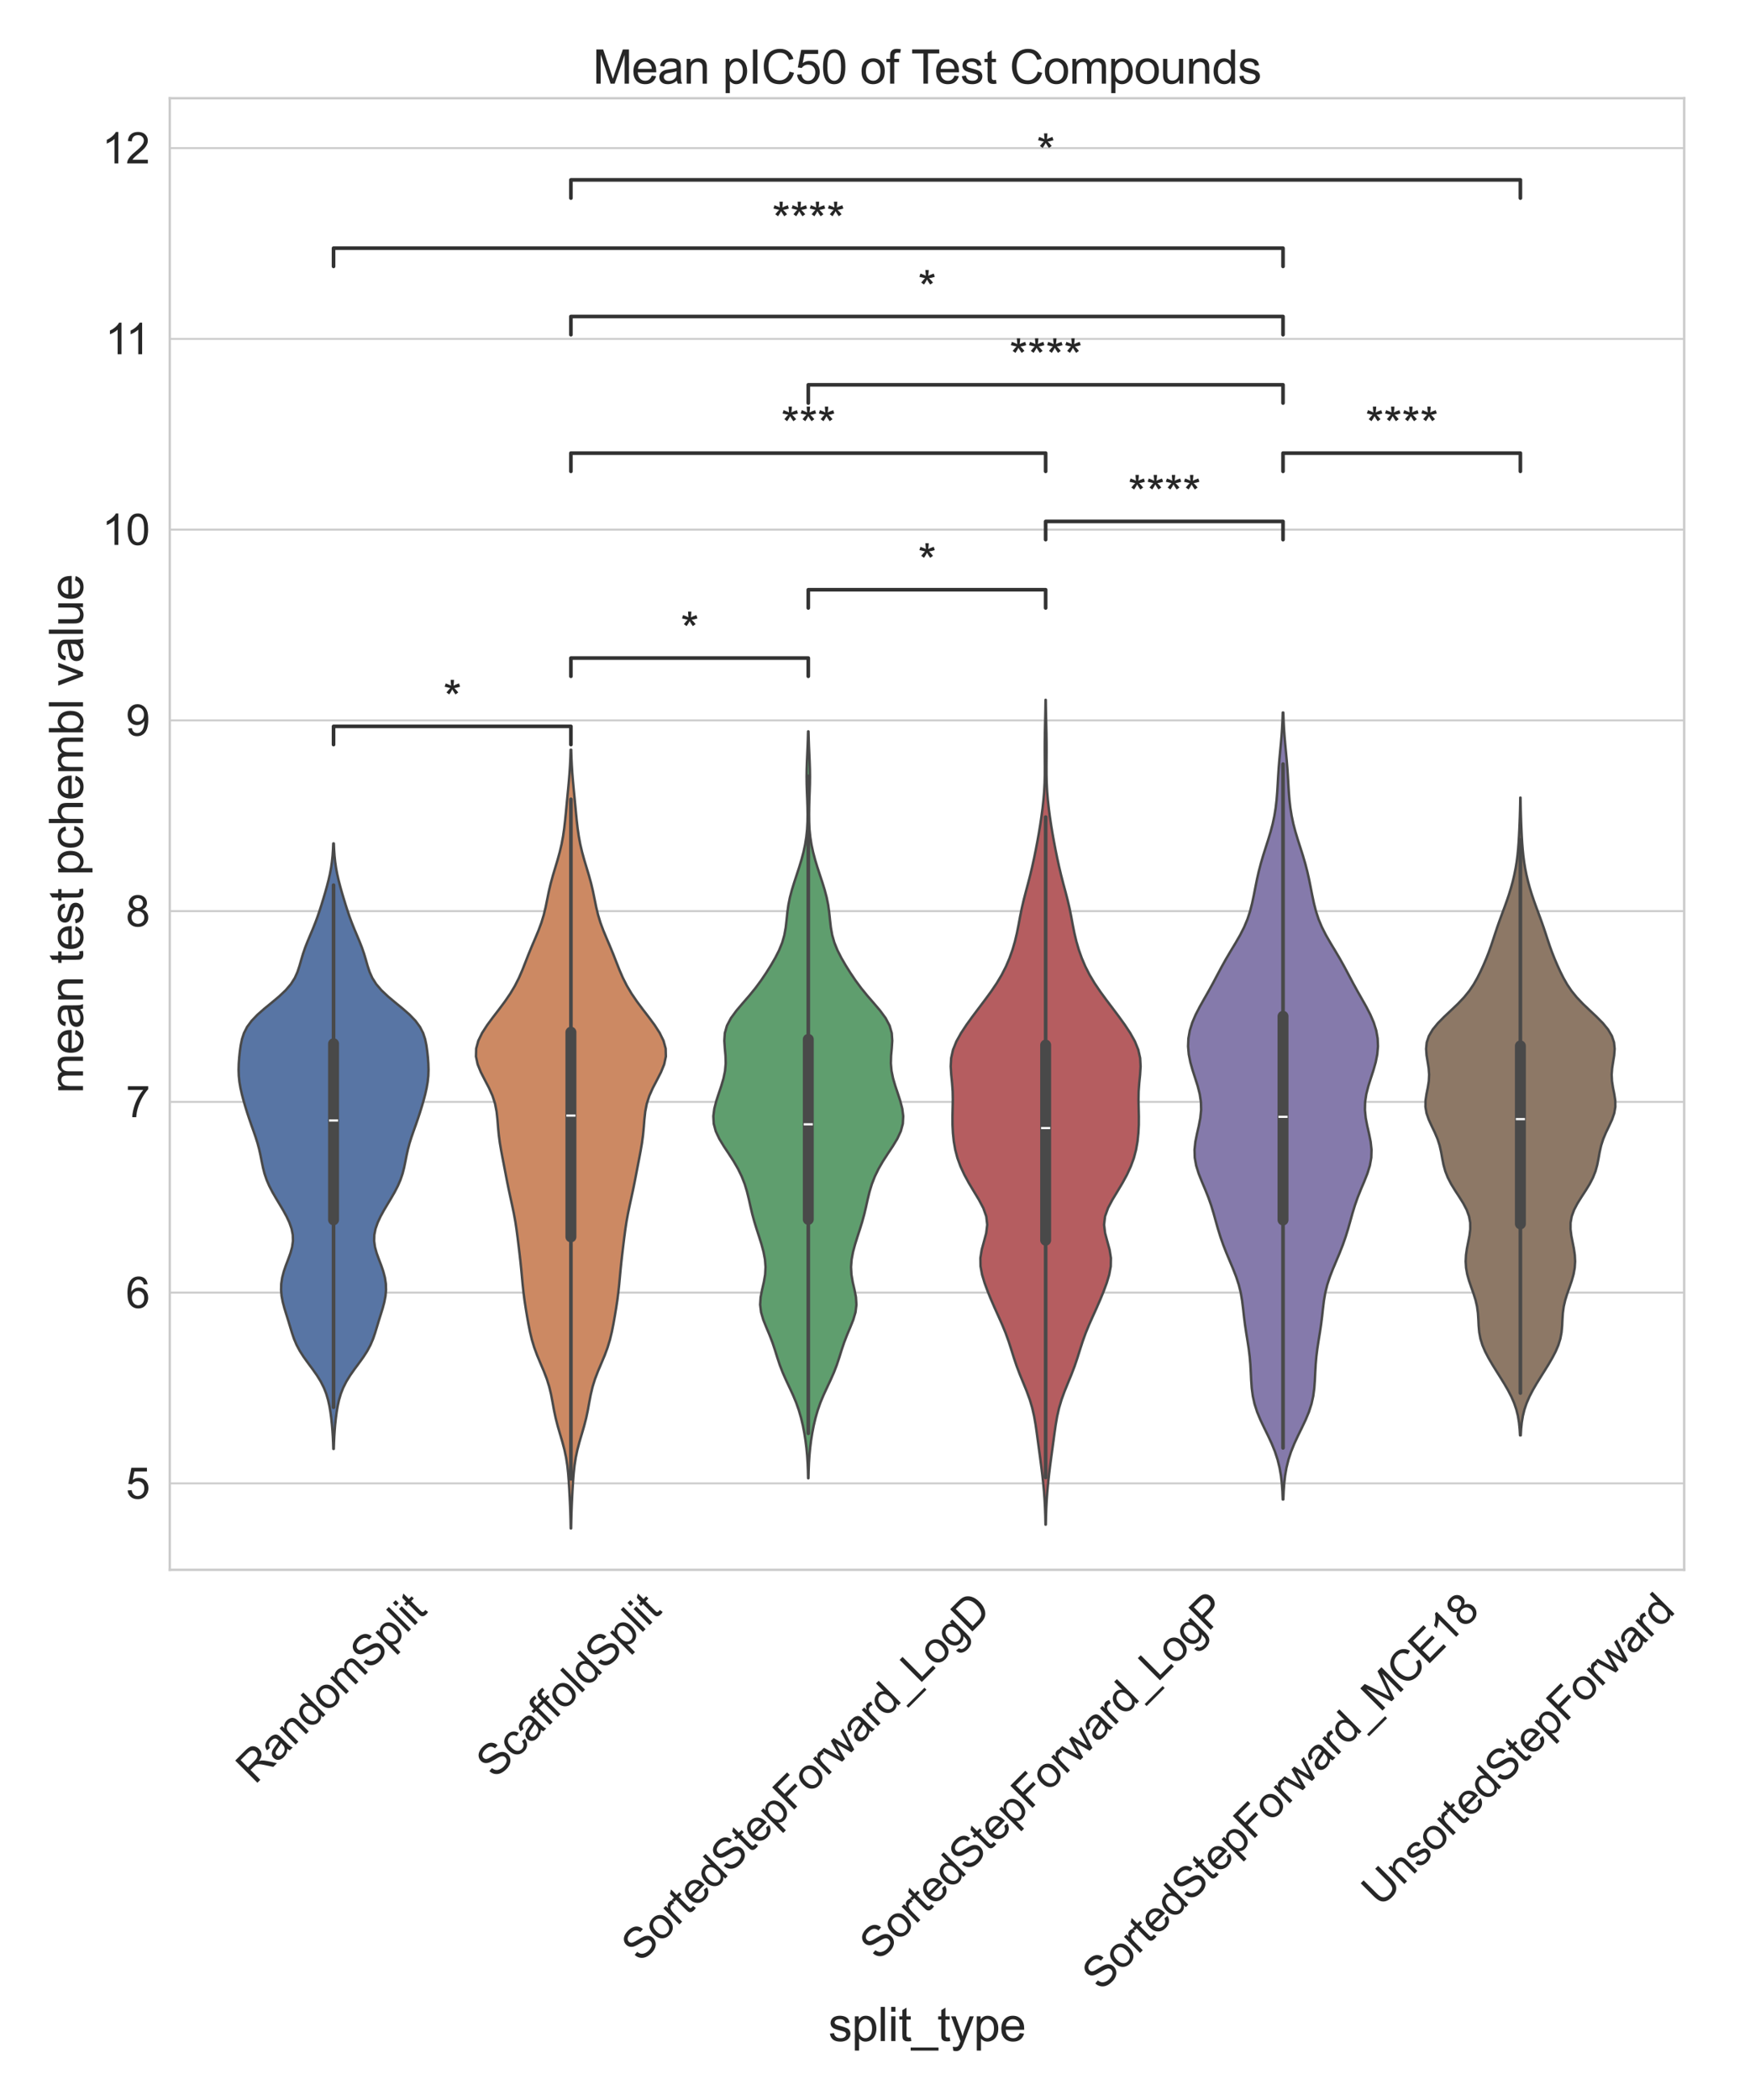 <?xml version="1.0" encoding="utf-8" standalone="no"?>
<!DOCTYPE svg PUBLIC "-//W3C//DTD SVG 1.1//EN"
  "http://www.w3.org/Graphics/SVG/1.1/DTD/svg11.dtd">
<svg xmlns:xlink="http://www.w3.org/1999/xlink" width="720pt" height="864pt" viewBox="0 0 720 864" xmlns="http://www.w3.org/2000/svg" version="1.1">
 <defs>
  <style type="text/css">*{stroke-linejoin: round; stroke-linecap: butt}</style>
 </defs>
 <g id="figure_1">
  <g id="patch_1">
   <path d="M 0 864 
L 720 864 
L 720 0 
L 0 0 
z
" style="fill: #ffffff"/>
  </g>
  <g id="axes_1">
   <g id="patch_2">
    <path d="M 69.846 645.866 
L 692.918 645.866 
L 692.918 40.416 
L 69.846 40.416 
z
" style="fill: #ffffff"/>
   </g>
   <g id="matplotlib.axis_1">
    <g id="xtick_1">
     <g id="text_1">
      <!-- RandomSplit -->
      <g style="fill: #262626" transform="translate(104.902 734.472) rotate(-45) scale(0.176 -0.176)">
       <defs>
        <path id="ArialMT-52" d="M 503 0 
L 503 4581 
L 2534 4581 
Q 3147 4581 3465 4457 
Q 3784 4334 3975 4021 
Q 4166 3709 4166 3331 
Q 4166 2844 3850 2509 
Q 3534 2175 2875 2084 
Q 3116 1969 3241 1856 
Q 3506 1613 3744 1247 
L 4541 0 
L 3778 0 
L 3172 953 
Q 2906 1366 2734 1584 
Q 2563 1803 2427 1890 
Q 2291 1978 2150 2013 
Q 2047 2034 1813 2034 
L 1109 2034 
L 1109 0 
L 503 0 
z
M 1109 2559 
L 2413 2559 
Q 2828 2559 3062 2645 
Q 3297 2731 3419 2920 
Q 3541 3109 3541 3331 
Q 3541 3656 3305 3865 
Q 3069 4075 2559 4075 
L 1109 4075 
L 1109 2559 
z
" transform="scale(0.016)"/>
        <path id="ArialMT-61" d="M 2588 409 
Q 2275 144 1986 34 
Q 1697 -75 1366 -75 
Q 819 -75 525 192 
Q 231 459 231 875 
Q 231 1119 342 1320 
Q 453 1522 633 1644 
Q 813 1766 1038 1828 
Q 1203 1872 1538 1913 
Q 2219 1994 2541 2106 
Q 2544 2222 2544 2253 
Q 2544 2597 2384 2738 
Q 2169 2928 1744 2928 
Q 1347 2928 1158 2789 
Q 969 2650 878 2297 
L 328 2372 
Q 403 2725 575 2942 
Q 747 3159 1072 3276 
Q 1397 3394 1825 3394 
Q 2250 3394 2515 3294 
Q 2781 3194 2906 3042 
Q 3031 2891 3081 2659 
Q 3109 2516 3109 2141 
L 3109 1391 
Q 3109 606 3145 398 
Q 3181 191 3288 0 
L 2700 0 
Q 2613 175 2588 409 
z
M 2541 1666 
Q 2234 1541 1622 1453 
Q 1275 1403 1131 1340 
Q 988 1278 909 1158 
Q 831 1038 831 891 
Q 831 666 1001 516 
Q 1172 366 1500 366 
Q 1825 366 2078 508 
Q 2331 650 2450 897 
Q 2541 1088 2541 1459 
L 2541 1666 
z
" transform="scale(0.016)"/>
        <path id="ArialMT-6e" d="M 422 0 
L 422 3319 
L 928 3319 
L 928 2847 
Q 1294 3394 1984 3394 
Q 2284 3394 2536 3286 
Q 2788 3178 2913 3003 
Q 3038 2828 3088 2588 
Q 3119 2431 3119 2041 
L 3119 0 
L 2556 0 
L 2556 2019 
Q 2556 2363 2490 2533 
Q 2425 2703 2258 2804 
Q 2091 2906 1866 2906 
Q 1506 2906 1245 2678 
Q 984 2450 984 1813 
L 984 0 
L 422 0 
z
" transform="scale(0.016)"/>
        <path id="ArialMT-64" d="M 2575 0 
L 2575 419 
Q 2259 -75 1647 -75 
Q 1250 -75 917 144 
Q 584 363 401 755 
Q 219 1147 219 1656 
Q 219 2153 384 2558 
Q 550 2963 881 3178 
Q 1213 3394 1622 3394 
Q 1922 3394 2156 3267 
Q 2391 3141 2538 2938 
L 2538 4581 
L 3097 4581 
L 3097 0 
L 2575 0 
z
M 797 1656 
Q 797 1019 1065 703 
Q 1334 388 1700 388 
Q 2069 388 2326 689 
Q 2584 991 2584 1609 
Q 2584 2291 2321 2609 
Q 2059 2928 1675 2928 
Q 1300 2928 1048 2622 
Q 797 2316 797 1656 
z
" transform="scale(0.016)"/>
        <path id="ArialMT-6f" d="M 213 1659 
Q 213 2581 725 3025 
Q 1153 3394 1769 3394 
Q 2453 3394 2887 2945 
Q 3322 2497 3322 1706 
Q 3322 1066 3130 698 
Q 2938 331 2570 128 
Q 2203 -75 1769 -75 
Q 1072 -75 642 372 
Q 213 819 213 1659 
z
M 791 1659 
Q 791 1022 1069 705 
Q 1347 388 1769 388 
Q 2188 388 2466 706 
Q 2744 1025 2744 1678 
Q 2744 2294 2464 2611 
Q 2184 2928 1769 2928 
Q 1347 2928 1069 2612 
Q 791 2297 791 1659 
z
" transform="scale(0.016)"/>
        <path id="ArialMT-6d" d="M 422 0 
L 422 3319 
L 925 3319 
L 925 2853 
Q 1081 3097 1340 3245 
Q 1600 3394 1931 3394 
Q 2300 3394 2536 3241 
Q 2772 3088 2869 2813 
Q 3263 3394 3894 3394 
Q 4388 3394 4653 3120 
Q 4919 2847 4919 2278 
L 4919 0 
L 4359 0 
L 4359 2091 
Q 4359 2428 4304 2576 
Q 4250 2725 4106 2815 
Q 3963 2906 3769 2906 
Q 3419 2906 3187 2673 
Q 2956 2441 2956 1928 
L 2956 0 
L 2394 0 
L 2394 2156 
Q 2394 2531 2256 2718 
Q 2119 2906 1806 2906 
Q 1569 2906 1367 2781 
Q 1166 2656 1075 2415 
Q 984 2175 984 1722 
L 984 0 
L 422 0 
z
" transform="scale(0.016)"/>
        <path id="ArialMT-53" d="M 288 1472 
L 859 1522 
Q 900 1178 1048 958 
Q 1197 738 1509 602 
Q 1822 466 2213 466 
Q 2559 466 2825 569 
Q 3091 672 3220 851 
Q 3350 1031 3350 1244 
Q 3350 1459 3225 1620 
Q 3100 1781 2813 1891 
Q 2628 1963 1997 2114 
Q 1366 2266 1113 2400 
Q 784 2572 623 2826 
Q 463 3081 463 3397 
Q 463 3744 659 4045 
Q 856 4347 1234 4503 
Q 1613 4659 2075 4659 
Q 2584 4659 2973 4495 
Q 3363 4331 3572 4012 
Q 3781 3694 3797 3291 
L 3216 3247 
Q 3169 3681 2898 3903 
Q 2628 4125 2100 4125 
Q 1550 4125 1298 3923 
Q 1047 3722 1047 3438 
Q 1047 3191 1225 3031 
Q 1400 2872 2139 2705 
Q 2878 2538 3153 2413 
Q 3553 2228 3743 1945 
Q 3934 1663 3934 1294 
Q 3934 928 3725 604 
Q 3516 281 3123 101 
Q 2731 -78 2241 -78 
Q 1619 -78 1198 103 
Q 778 284 539 648 
Q 300 1013 288 1472 
z
" transform="scale(0.016)"/>
        <path id="ArialMT-70" d="M 422 -1272 
L 422 3319 
L 934 3319 
L 934 2888 
Q 1116 3141 1344 3267 
Q 1572 3394 1897 3394 
Q 2322 3394 2647 3175 
Q 2972 2956 3137 2557 
Q 3303 2159 3303 1684 
Q 3303 1175 3120 767 
Q 2938 359 2589 142 
Q 2241 -75 1856 -75 
Q 1575 -75 1351 44 
Q 1128 163 984 344 
L 984 -1272 
L 422 -1272 
z
M 931 1641 
Q 931 1000 1190 694 
Q 1450 388 1819 388 
Q 2194 388 2461 705 
Q 2728 1022 2728 1688 
Q 2728 2322 2467 2637 
Q 2206 2953 1844 2953 
Q 1484 2953 1207 2617 
Q 931 2281 931 1641 
z
" transform="scale(0.016)"/>
        <path id="ArialMT-6c" d="M 409 0 
L 409 4581 
L 972 4581 
L 972 0 
L 409 0 
z
" transform="scale(0.016)"/>
        <path id="ArialMT-69" d="M 425 3934 
L 425 4581 
L 988 4581 
L 988 3934 
L 425 3934 
z
M 425 0 
L 425 3319 
L 988 3319 
L 988 0 
L 425 0 
z
" transform="scale(0.016)"/>
        <path id="ArialMT-74" d="M 1650 503 
L 1731 6 
Q 1494 -44 1306 -44 
Q 1000 -44 831 53 
Q 663 150 594 308 
Q 525 466 525 972 
L 525 2881 
L 113 2881 
L 113 3319 
L 525 3319 
L 525 4141 
L 1084 4478 
L 1084 3319 
L 1650 3319 
L 1650 2881 
L 1084 2881 
L 1084 941 
Q 1084 700 1114 631 
Q 1144 563 1211 522 
Q 1278 481 1403 481 
Q 1497 481 1650 503 
z
" transform="scale(0.016)"/>
       </defs>
       <use xlink:href="#ArialMT-52"/>
       <use xlink:href="#ArialMT-61" transform="translate(72.217 0)"/>
       <use xlink:href="#ArialMT-6e" transform="translate(127.832 0)"/>
       <use xlink:href="#ArialMT-64" transform="translate(183.447 0)"/>
       <use xlink:href="#ArialMT-6f" transform="translate(239.062 0)"/>
       <use xlink:href="#ArialMT-6d" transform="translate(294.678 0)"/>
       <use xlink:href="#ArialMT-53" transform="translate(377.979 0)"/>
       <use xlink:href="#ArialMT-70" transform="translate(444.678 0)"/>
       <use xlink:href="#ArialMT-6c" transform="translate(500.293 0)"/>
       <use xlink:href="#ArialMT-69" transform="translate(522.51 0)"/>
       <use xlink:href="#ArialMT-74" transform="translate(544.727 0)"/>
      </g>
     </g>
    </g>
    <g id="xtick_2">
     <g id="text_2">
      <!-- ScaffoldSplit -->
      <g style="fill: #262626" transform="translate(203.706 732.183) rotate(-45) scale(0.176 -0.176)">
       <defs>
        <path id="ArialMT-63" d="M 2588 1216 
L 3141 1144 
Q 3050 572 2676 248 
Q 2303 -75 1759 -75 
Q 1078 -75 664 370 
Q 250 816 250 1647 
Q 250 2184 428 2587 
Q 606 2991 970 3192 
Q 1334 3394 1763 3394 
Q 2303 3394 2647 3120 
Q 2991 2847 3088 2344 
L 2541 2259 
Q 2463 2594 2264 2762 
Q 2066 2931 1784 2931 
Q 1359 2931 1093 2626 
Q 828 2322 828 1663 
Q 828 994 1084 691 
Q 1341 388 1753 388 
Q 2084 388 2306 591 
Q 2528 794 2588 1216 
z
" transform="scale(0.016)"/>
        <path id="ArialMT-66" d="M 556 0 
L 556 2881 
L 59 2881 
L 59 3319 
L 556 3319 
L 556 3672 
Q 556 4006 616 4169 
Q 697 4388 901 4523 
Q 1106 4659 1475 4659 
Q 1713 4659 2000 4603 
L 1916 4113 
Q 1741 4144 1584 4144 
Q 1328 4144 1222 4034 
Q 1116 3925 1116 3625 
L 1116 3319 
L 1763 3319 
L 1763 2881 
L 1116 2881 
L 1116 0 
L 556 0 
z
" transform="scale(0.016)"/>
       </defs>
       <use xlink:href="#ArialMT-53"/>
       <use xlink:href="#ArialMT-63" transform="translate(66.699 0)"/>
       <use xlink:href="#ArialMT-61" transform="translate(116.699 0)"/>
       <use xlink:href="#ArialMT-66" transform="translate(172.314 0)"/>
       <use xlink:href="#ArialMT-66" transform="translate(198.348 0)"/>
       <use xlink:href="#ArialMT-6f" transform="translate(226.131 0)"/>
       <use xlink:href="#ArialMT-6c" transform="translate(281.746 0)"/>
       <use xlink:href="#ArialMT-64" transform="translate(303.963 0)"/>
       <use xlink:href="#ArialMT-53" transform="translate(359.578 0)"/>
       <use xlink:href="#ArialMT-70" transform="translate(426.277 0)"/>
       <use xlink:href="#ArialMT-6c" transform="translate(481.893 0)"/>
       <use xlink:href="#ArialMT-69" transform="translate(504.109 0)"/>
       <use xlink:href="#ArialMT-74" transform="translate(526.326 0)"/>
      </g>
     </g>
    </g>
    <g id="xtick_3">
     <g id="text_3">
      <!-- SortedStepForward_LogD -->
      <g style="fill: #262626" transform="translate(263.485 807.799) rotate(-45) scale(0.176 -0.176)">
       <defs>
        <path id="ArialMT-72" d="M 416 0 
L 416 3319 
L 922 3319 
L 922 2816 
Q 1116 3169 1280 3281 
Q 1444 3394 1641 3394 
Q 1925 3394 2219 3213 
L 2025 2691 
Q 1819 2813 1613 2813 
Q 1428 2813 1281 2702 
Q 1134 2591 1072 2394 
Q 978 2094 978 1738 
L 978 0 
L 416 0 
z
" transform="scale(0.016)"/>
        <path id="ArialMT-65" d="M 2694 1069 
L 3275 997 
Q 3138 488 2766 206 
Q 2394 -75 1816 -75 
Q 1088 -75 661 373 
Q 234 822 234 1631 
Q 234 2469 665 2931 
Q 1097 3394 1784 3394 
Q 2450 3394 2872 2941 
Q 3294 2488 3294 1666 
Q 3294 1616 3291 1516 
L 816 1516 
Q 847 969 1125 678 
Q 1403 388 1819 388 
Q 2128 388 2347 550 
Q 2566 713 2694 1069 
z
M 847 1978 
L 2700 1978 
Q 2663 2397 2488 2606 
Q 2219 2931 1791 2931 
Q 1403 2931 1139 2672 
Q 875 2413 847 1978 
z
" transform="scale(0.016)"/>
        <path id="ArialMT-46" d="M 525 0 
L 525 4581 
L 3616 4581 
L 3616 4041 
L 1131 4041 
L 1131 2622 
L 3281 2622 
L 3281 2081 
L 1131 2081 
L 1131 0 
L 525 0 
z
" transform="scale(0.016)"/>
        <path id="ArialMT-77" d="M 1034 0 
L 19 3319 
L 600 3319 
L 1128 1403 
L 1325 691 
Q 1338 744 1497 1375 
L 2025 3319 
L 2603 3319 
L 3100 1394 
L 3266 759 
L 3456 1400 
L 4025 3319 
L 4572 3319 
L 3534 0 
L 2950 0 
L 2422 1988 
L 2294 2553 
L 1622 0 
L 1034 0 
z
" transform="scale(0.016)"/>
        <path id="ArialMT-5f" d="M -97 -1272 
L -97 -866 
L 3631 -866 
L 3631 -1272 
L -97 -1272 
z
" transform="scale(0.016)"/>
        <path id="ArialMT-4c" d="M 469 0 
L 469 4581 
L 1075 4581 
L 1075 541 
L 3331 541 
L 3331 0 
L 469 0 
z
" transform="scale(0.016)"/>
        <path id="ArialMT-67" d="M 319 -275 
L 866 -356 
Q 900 -609 1056 -725 
Q 1266 -881 1628 -881 
Q 2019 -881 2231 -725 
Q 2444 -569 2519 -288 
Q 2563 -116 2559 434 
Q 2191 0 1641 0 
Q 956 0 581 494 
Q 206 988 206 1678 
Q 206 2153 378 2554 
Q 550 2956 876 3175 
Q 1203 3394 1644 3394 
Q 2231 3394 2613 2919 
L 2613 3319 
L 3131 3319 
L 3131 450 
Q 3131 -325 2973 -648 
Q 2816 -972 2473 -1159 
Q 2131 -1347 1631 -1347 
Q 1038 -1347 672 -1080 
Q 306 -813 319 -275 
z
M 784 1719 
Q 784 1066 1043 766 
Q 1303 466 1694 466 
Q 2081 466 2343 764 
Q 2606 1063 2606 1700 
Q 2606 2309 2336 2618 
Q 2066 2928 1684 2928 
Q 1309 2928 1046 2623 
Q 784 2319 784 1719 
z
" transform="scale(0.016)"/>
        <path id="ArialMT-44" d="M 494 0 
L 494 4581 
L 2072 4581 
Q 2606 4581 2888 4516 
Q 3281 4425 3559 4188 
Q 3922 3881 4101 3404 
Q 4281 2928 4281 2316 
Q 4281 1794 4159 1391 
Q 4038 988 3847 723 
Q 3656 459 3429 307 
Q 3203 156 2883 78 
Q 2563 0 2147 0 
L 494 0 
z
M 1100 541 
L 2078 541 
Q 2531 541 2789 625 
Q 3047 709 3200 863 
Q 3416 1078 3536 1442 
Q 3656 1806 3656 2325 
Q 3656 3044 3420 3430 
Q 3184 3816 2847 3947 
Q 2603 4041 2063 4041 
L 1100 4041 
L 1100 541 
z
" transform="scale(0.016)"/>
       </defs>
       <use xlink:href="#ArialMT-53"/>
       <use xlink:href="#ArialMT-6f" transform="translate(66.699 0)"/>
       <use xlink:href="#ArialMT-72" transform="translate(122.314 0)"/>
       <use xlink:href="#ArialMT-74" transform="translate(155.615 0)"/>
       <use xlink:href="#ArialMT-65" transform="translate(183.398 0)"/>
       <use xlink:href="#ArialMT-64" transform="translate(239.014 0)"/>
       <use xlink:href="#ArialMT-53" transform="translate(294.629 0)"/>
       <use xlink:href="#ArialMT-74" transform="translate(361.328 0)"/>
       <use xlink:href="#ArialMT-65" transform="translate(389.111 0)"/>
       <use xlink:href="#ArialMT-70" transform="translate(444.727 0)"/>
       <use xlink:href="#ArialMT-46" transform="translate(500.342 0)"/>
       <use xlink:href="#ArialMT-6f" transform="translate(561.426 0)"/>
       <use xlink:href="#ArialMT-72" transform="translate(617.041 0)"/>
       <use xlink:href="#ArialMT-77" transform="translate(650.342 0)"/>
       <use xlink:href="#ArialMT-61" transform="translate(722.559 0)"/>
       <use xlink:href="#ArialMT-72" transform="translate(778.174 0)"/>
       <use xlink:href="#ArialMT-64" transform="translate(811.475 0)"/>
       <use xlink:href="#ArialMT-5f" transform="translate(867.09 0)"/>
       <use xlink:href="#ArialMT-4c" transform="translate(922.705 0)"/>
       <use xlink:href="#ArialMT-6f" transform="translate(978.32 0)"/>
       <use xlink:href="#ArialMT-67" transform="translate(1033.936 0)"/>
       <use xlink:href="#ArialMT-44" transform="translate(1089.551 0)"/>
      </g>
     </g>
    </g>
    <g id="xtick_4">
     <g id="text_4">
      <!-- SortedStepForward_LogP -->
      <g style="fill: #262626" transform="translate(361.489 807.112) rotate(-45) scale(0.176 -0.176)">
       <defs>
        <path id="ArialMT-50" d="M 494 0 
L 494 4581 
L 2222 4581 
Q 2678 4581 2919 4538 
Q 3256 4481 3484 4323 
Q 3713 4166 3852 3881 
Q 3991 3597 3991 3256 
Q 3991 2672 3619 2267 
Q 3247 1863 2275 1863 
L 1100 1863 
L 1100 0 
L 494 0 
z
M 1100 2403 
L 2284 2403 
Q 2872 2403 3119 2622 
Q 3366 2841 3366 3238 
Q 3366 3525 3220 3729 
Q 3075 3934 2838 4000 
Q 2684 4041 2272 4041 
L 1100 4041 
L 1100 2403 
z
" transform="scale(0.016)"/>
       </defs>
       <use xlink:href="#ArialMT-53"/>
       <use xlink:href="#ArialMT-6f" transform="translate(66.699 0)"/>
       <use xlink:href="#ArialMT-72" transform="translate(122.314 0)"/>
       <use xlink:href="#ArialMT-74" transform="translate(155.615 0)"/>
       <use xlink:href="#ArialMT-65" transform="translate(183.398 0)"/>
       <use xlink:href="#ArialMT-64" transform="translate(239.014 0)"/>
       <use xlink:href="#ArialMT-53" transform="translate(294.629 0)"/>
       <use xlink:href="#ArialMT-74" transform="translate(361.328 0)"/>
       <use xlink:href="#ArialMT-65" transform="translate(389.111 0)"/>
       <use xlink:href="#ArialMT-70" transform="translate(444.727 0)"/>
       <use xlink:href="#ArialMT-46" transform="translate(500.342 0)"/>
       <use xlink:href="#ArialMT-6f" transform="translate(561.426 0)"/>
       <use xlink:href="#ArialMT-72" transform="translate(617.041 0)"/>
       <use xlink:href="#ArialMT-77" transform="translate(650.342 0)"/>
       <use xlink:href="#ArialMT-61" transform="translate(722.559 0)"/>
       <use xlink:href="#ArialMT-72" transform="translate(778.174 0)"/>
       <use xlink:href="#ArialMT-64" transform="translate(811.475 0)"/>
       <use xlink:href="#ArialMT-5f" transform="translate(867.09 0)"/>
       <use xlink:href="#ArialMT-4c" transform="translate(922.705 0)"/>
       <use xlink:href="#ArialMT-6f" transform="translate(978.32 0)"/>
       <use xlink:href="#ArialMT-67" transform="translate(1033.936 0)"/>
       <use xlink:href="#ArialMT-50" transform="translate(1089.551 0)"/>
      </g>
     </g>
    </g>
    <g id="xtick_5">
     <g id="text_5">
      <!-- SortedStepForward_MCE18 -->
      <g style="fill: #262626" transform="translate(453.005 819.546) rotate(-45) scale(0.176 -0.176)">
       <defs>
        <path id="ArialMT-4d" d="M 475 0 
L 475 4581 
L 1388 4581 
L 2472 1338 
Q 2622 884 2691 659 
Q 2769 909 2934 1394 
L 4031 4581 
L 4847 4581 
L 4847 0 
L 4263 0 
L 4263 3834 
L 2931 0 
L 2384 0 
L 1059 3900 
L 1059 0 
L 475 0 
z
" transform="scale(0.016)"/>
        <path id="ArialMT-43" d="M 3763 1606 
L 4369 1453 
Q 4178 706 3683 314 
Q 3188 -78 2472 -78 
Q 1731 -78 1267 223 
Q 803 525 561 1097 
Q 319 1669 319 2325 
Q 319 3041 592 3573 
Q 866 4106 1370 4382 
Q 1875 4659 2481 4659 
Q 3169 4659 3637 4309 
Q 4106 3959 4291 3325 
L 3694 3184 
Q 3534 3684 3231 3912 
Q 2928 4141 2469 4141 
Q 1941 4141 1586 3887 
Q 1231 3634 1087 3207 
Q 944 2781 944 2328 
Q 944 1744 1114 1308 
Q 1284 872 1643 656 
Q 2003 441 2422 441 
Q 2931 441 3284 734 
Q 3638 1028 3763 1606 
z
" transform="scale(0.016)"/>
        <path id="ArialMT-45" d="M 506 0 
L 506 4581 
L 3819 4581 
L 3819 4041 
L 1113 4041 
L 1113 2638 
L 3647 2638 
L 3647 2100 
L 1113 2100 
L 1113 541 
L 3925 541 
L 3925 0 
L 506 0 
z
" transform="scale(0.016)"/>
        <path id="ArialMT-31" d="M 2384 0 
L 1822 0 
L 1822 3584 
Q 1619 3391 1289 3197 
Q 959 3003 697 2906 
L 697 3450 
Q 1169 3672 1522 3987 
Q 1875 4303 2022 4600 
L 2384 4600 
L 2384 0 
z
" transform="scale(0.016)"/>
        <path id="ArialMT-38" d="M 1131 2484 
Q 781 2613 612 2850 
Q 444 3088 444 3419 
Q 444 3919 803 4259 
Q 1163 4600 1759 4600 
Q 2359 4600 2725 4251 
Q 3091 3903 3091 3403 
Q 3091 3084 2923 2848 
Q 2756 2613 2416 2484 
Q 2838 2347 3058 2040 
Q 3278 1734 3278 1309 
Q 3278 722 2862 322 
Q 2447 -78 1769 -78 
Q 1091 -78 675 323 
Q 259 725 259 1325 
Q 259 1772 486 2073 
Q 713 2375 1131 2484 
z
M 1019 3438 
Q 1019 3113 1228 2906 
Q 1438 2700 1772 2700 
Q 2097 2700 2305 2904 
Q 2513 3109 2513 3406 
Q 2513 3716 2298 3927 
Q 2084 4138 1766 4138 
Q 1444 4138 1231 3931 
Q 1019 3725 1019 3438 
z
M 838 1322 
Q 838 1081 952 856 
Q 1066 631 1291 507 
Q 1516 384 1775 384 
Q 2178 384 2440 643 
Q 2703 903 2703 1303 
Q 2703 1709 2433 1975 
Q 2163 2241 1756 2241 
Q 1359 2241 1098 1978 
Q 838 1716 838 1322 
z
" transform="scale(0.016)"/>
       </defs>
       <use xlink:href="#ArialMT-53"/>
       <use xlink:href="#ArialMT-6f" transform="translate(66.699 0)"/>
       <use xlink:href="#ArialMT-72" transform="translate(122.314 0)"/>
       <use xlink:href="#ArialMT-74" transform="translate(155.615 0)"/>
       <use xlink:href="#ArialMT-65" transform="translate(183.398 0)"/>
       <use xlink:href="#ArialMT-64" transform="translate(239.014 0)"/>
       <use xlink:href="#ArialMT-53" transform="translate(294.629 0)"/>
       <use xlink:href="#ArialMT-74" transform="translate(361.328 0)"/>
       <use xlink:href="#ArialMT-65" transform="translate(389.111 0)"/>
       <use xlink:href="#ArialMT-70" transform="translate(444.727 0)"/>
       <use xlink:href="#ArialMT-46" transform="translate(500.342 0)"/>
       <use xlink:href="#ArialMT-6f" transform="translate(561.426 0)"/>
       <use xlink:href="#ArialMT-72" transform="translate(617.041 0)"/>
       <use xlink:href="#ArialMT-77" transform="translate(650.342 0)"/>
       <use xlink:href="#ArialMT-61" transform="translate(722.559 0)"/>
       <use xlink:href="#ArialMT-72" transform="translate(778.174 0)"/>
       <use xlink:href="#ArialMT-64" transform="translate(811.475 0)"/>
       <use xlink:href="#ArialMT-5f" transform="translate(867.09 0)"/>
       <use xlink:href="#ArialMT-4d" transform="translate(922.705 0)"/>
       <use xlink:href="#ArialMT-43" transform="translate(1006.006 0)"/>
       <use xlink:href="#ArialMT-45" transform="translate(1078.223 0)"/>
       <use xlink:href="#ArialMT-31" transform="translate(1144.922 0)"/>
       <use xlink:href="#ArialMT-38" transform="translate(1200.537 0)"/>
      </g>
     </g>
    </g>
    <g id="xtick_6">
     <g id="text_6">
      <!-- UnsortedStepForward -->
      <g style="fill: #262626" transform="translate(567.959 784.958) rotate(-45) scale(0.176 -0.176)">
       <defs>
        <path id="ArialMT-55" d="M 3500 4581 
L 4106 4581 
L 4106 1934 
Q 4106 1244 3950 837 
Q 3794 431 3386 176 
Q 2978 -78 2316 -78 
Q 1672 -78 1262 144 
Q 853 366 678 786 
Q 503 1206 503 1934 
L 503 4581 
L 1109 4581 
L 1109 1938 
Q 1109 1341 1220 1058 
Q 1331 775 1601 622 
Q 1872 469 2263 469 
Q 2931 469 3215 772 
Q 3500 1075 3500 1938 
L 3500 4581 
z
" transform="scale(0.016)"/>
        <path id="ArialMT-73" d="M 197 991 
L 753 1078 
Q 800 744 1014 566 
Q 1228 388 1613 388 
Q 2000 388 2187 545 
Q 2375 703 2375 916 
Q 2375 1106 2209 1216 
Q 2094 1291 1634 1406 
Q 1016 1563 777 1677 
Q 538 1791 414 1992 
Q 291 2194 291 2438 
Q 291 2659 392 2848 
Q 494 3038 669 3163 
Q 800 3259 1026 3326 
Q 1253 3394 1513 3394 
Q 1903 3394 2198 3281 
Q 2494 3169 2634 2976 
Q 2775 2784 2828 2463 
L 2278 2388 
Q 2241 2644 2061 2787 
Q 1881 2931 1553 2931 
Q 1166 2931 1000 2803 
Q 834 2675 834 2503 
Q 834 2394 903 2306 
Q 972 2216 1119 2156 
Q 1203 2125 1616 2013 
Q 2213 1853 2448 1751 
Q 2684 1650 2818 1456 
Q 2953 1263 2953 975 
Q 2953 694 2789 445 
Q 2625 197 2315 61 
Q 2006 -75 1616 -75 
Q 969 -75 630 194 
Q 291 463 197 991 
z
" transform="scale(0.016)"/>
       </defs>
       <use xlink:href="#ArialMT-55"/>
       <use xlink:href="#ArialMT-6e" transform="translate(72.217 0)"/>
       <use xlink:href="#ArialMT-73" transform="translate(127.832 0)"/>
       <use xlink:href="#ArialMT-6f" transform="translate(177.832 0)"/>
       <use xlink:href="#ArialMT-72" transform="translate(233.447 0)"/>
       <use xlink:href="#ArialMT-74" transform="translate(266.748 0)"/>
       <use xlink:href="#ArialMT-65" transform="translate(294.531 0)"/>
       <use xlink:href="#ArialMT-64" transform="translate(350.146 0)"/>
       <use xlink:href="#ArialMT-53" transform="translate(405.762 0)"/>
       <use xlink:href="#ArialMT-74" transform="translate(472.461 0)"/>
       <use xlink:href="#ArialMT-65" transform="translate(500.244 0)"/>
       <use xlink:href="#ArialMT-70" transform="translate(555.859 0)"/>
       <use xlink:href="#ArialMT-46" transform="translate(611.475 0)"/>
       <use xlink:href="#ArialMT-6f" transform="translate(672.559 0)"/>
       <use xlink:href="#ArialMT-72" transform="translate(728.174 0)"/>
       <use xlink:href="#ArialMT-77" transform="translate(761.475 0)"/>
       <use xlink:href="#ArialMT-61" transform="translate(833.691 0)"/>
       <use xlink:href="#ArialMT-72" transform="translate(889.307 0)"/>
       <use xlink:href="#ArialMT-64" transform="translate(922.607 0)"/>
      </g>
     </g>
    </g>
    <g id="text_7">
     <!-- split_type -->
     <g style="fill: #262626" transform="translate(340.828 839.762) scale(0.192 -0.192)">
      <defs>
       <path id="ArialMT-79" d="M 397 -1278 
L 334 -750 
Q 519 -800 656 -800 
Q 844 -800 956 -737 
Q 1069 -675 1141 -563 
Q 1194 -478 1313 -144 
Q 1328 -97 1363 -6 
L 103 3319 
L 709 3319 
L 1400 1397 
Q 1534 1031 1641 628 
Q 1738 1016 1872 1384 
L 2581 3319 
L 3144 3319 
L 1881 -56 
Q 1678 -603 1566 -809 
Q 1416 -1088 1222 -1217 
Q 1028 -1347 759 -1347 
Q 597 -1347 397 -1278 
z
" transform="scale(0.016)"/>
      </defs>
      <use xlink:href="#ArialMT-73"/>
      <use xlink:href="#ArialMT-70" transform="translate(50 0)"/>
      <use xlink:href="#ArialMT-6c" transform="translate(105.615 0)"/>
      <use xlink:href="#ArialMT-69" transform="translate(127.832 0)"/>
      <use xlink:href="#ArialMT-74" transform="translate(150.049 0)"/>
      <use xlink:href="#ArialMT-5f" transform="translate(177.832 0)"/>
      <use xlink:href="#ArialMT-74" transform="translate(233.447 0)"/>
      <use xlink:href="#ArialMT-79" transform="translate(261.23 0)"/>
      <use xlink:href="#ArialMT-70" transform="translate(311.23 0)"/>
      <use xlink:href="#ArialMT-65" transform="translate(366.846 0)"/>
     </g>
    </g>
   </g>
   <g id="matplotlib.axis_2">
    <g id="ytick_1">
     <g id="line2d_1">
      <path d="M 69.846 610.302 
L 692.918 610.302 
" clip-path="url(#p253135ce40)" style="fill: none; stroke: #cccccc; stroke-width: 0.8; stroke-linecap: round"/>
     </g>
     <g id="text_8">
      <!-- 5 -->
      <g style="fill: #262626" transform="translate(51.759 616.601) scale(0.176 -0.176)">
       <defs>
        <path id="ArialMT-35" d="M 266 1200 
L 856 1250 
Q 922 819 1161 601 
Q 1400 384 1738 384 
Q 2144 384 2425 690 
Q 2706 997 2706 1503 
Q 2706 1984 2436 2262 
Q 2166 2541 1728 2541 
Q 1456 2541 1237 2417 
Q 1019 2294 894 2097 
L 366 2166 
L 809 4519 
L 3088 4519 
L 3088 3981 
L 1259 3981 
L 1013 2750 
Q 1425 3038 1878 3038 
Q 2478 3038 2890 2622 
Q 3303 2206 3303 1553 
Q 3303 931 2941 478 
Q 2500 -78 1738 -78 
Q 1113 -78 717 272 
Q 322 622 266 1200 
z
" transform="scale(0.016)"/>
       </defs>
       <use xlink:href="#ArialMT-35"/>
      </g>
     </g>
    </g>
    <g id="ytick_2">
     <g id="line2d_2">
      <path d="M 69.846 531.822 
L 692.918 531.822 
" clip-path="url(#p253135ce40)" style="fill: none; stroke: #cccccc; stroke-width: 0.8; stroke-linecap: round"/>
     </g>
     <g id="text_9">
      <!-- 6 -->
      <g style="fill: #262626" transform="translate(51.759 538.121) scale(0.176 -0.176)">
       <defs>
        <path id="ArialMT-36" d="M 3184 3459 
L 2625 3416 
Q 2550 3747 2413 3897 
Q 2184 4138 1850 4138 
Q 1581 4138 1378 3988 
Q 1113 3794 959 3422 
Q 806 3050 800 2363 
Q 1003 2672 1297 2822 
Q 1591 2972 1913 2972 
Q 2475 2972 2870 2558 
Q 3266 2144 3266 1488 
Q 3266 1056 3080 686 
Q 2894 316 2569 119 
Q 2244 -78 1831 -78 
Q 1128 -78 684 439 
Q 241 956 241 2144 
Q 241 3472 731 4075 
Q 1159 4600 1884 4600 
Q 2425 4600 2770 4297 
Q 3116 3994 3184 3459 
z
M 888 1484 
Q 888 1194 1011 928 
Q 1134 663 1356 523 
Q 1578 384 1822 384 
Q 2178 384 2434 671 
Q 2691 959 2691 1453 
Q 2691 1928 2437 2201 
Q 2184 2475 1800 2475 
Q 1419 2475 1153 2201 
Q 888 1928 888 1484 
z
" transform="scale(0.016)"/>
       </defs>
       <use xlink:href="#ArialMT-36"/>
      </g>
     </g>
    </g>
    <g id="ytick_3">
     <g id="line2d_3">
      <path d="M 69.846 453.343 
L 692.918 453.343 
" clip-path="url(#p253135ce40)" style="fill: none; stroke: #cccccc; stroke-width: 0.8; stroke-linecap: round"/>
     </g>
     <g id="text_10">
      <!-- 7 -->
      <g style="fill: #262626" transform="translate(51.759 459.641) scale(0.176 -0.176)">
       <defs>
        <path id="ArialMT-37" d="M 303 3981 
L 303 4522 
L 3269 4522 
L 3269 4084 
Q 2831 3619 2401 2847 
Q 1972 2075 1738 1259 
Q 1569 684 1522 0 
L 944 0 
Q 953 541 1156 1306 
Q 1359 2072 1739 2783 
Q 2119 3494 2547 3981 
L 303 3981 
z
" transform="scale(0.016)"/>
       </defs>
       <use xlink:href="#ArialMT-37"/>
      </g>
     </g>
    </g>
    <g id="ytick_4">
     <g id="line2d_4">
      <path d="M 69.846 374.863 
L 692.918 374.863 
" clip-path="url(#p253135ce40)" style="fill: none; stroke: #cccccc; stroke-width: 0.8; stroke-linecap: round"/>
     </g>
     <g id="text_11">
      <!-- 8 -->
      <g style="fill: #262626" transform="translate(51.759 381.162) scale(0.176 -0.176)">
       <use xlink:href="#ArialMT-38"/>
      </g>
     </g>
    </g>
    <g id="ytick_5">
     <g id="line2d_5">
      <path d="M 69.846 296.383 
L 692.918 296.383 
" clip-path="url(#p253135ce40)" style="fill: none; stroke: #cccccc; stroke-width: 0.8; stroke-linecap: round"/>
     </g>
     <g id="text_12">
      <!-- 9 -->
      <g style="fill: #262626" transform="translate(51.759 302.682) scale(0.176 -0.176)">
       <defs>
        <path id="ArialMT-39" d="M 350 1059 
L 891 1109 
Q 959 728 1153 556 
Q 1347 384 1650 384 
Q 1909 384 2104 503 
Q 2300 622 2425 820 
Q 2550 1019 2634 1356 
Q 2719 1694 2719 2044 
Q 2719 2081 2716 2156 
Q 2547 1888 2255 1720 
Q 1963 1553 1622 1553 
Q 1053 1553 659 1965 
Q 266 2378 266 3053 
Q 266 3750 677 4175 
Q 1088 4600 1706 4600 
Q 2153 4600 2523 4359 
Q 2894 4119 3086 3673 
Q 3278 3228 3278 2384 
Q 3278 1506 3087 986 
Q 2897 466 2520 194 
Q 2144 -78 1638 -78 
Q 1100 -78 759 220 
Q 419 519 350 1059 
z
M 2653 3081 
Q 2653 3566 2395 3850 
Q 2138 4134 1775 4134 
Q 1400 4134 1122 3828 
Q 844 3522 844 3034 
Q 844 2597 1108 2323 
Q 1372 2050 1759 2050 
Q 2150 2050 2401 2323 
Q 2653 2597 2653 3081 
z
" transform="scale(0.016)"/>
       </defs>
       <use xlink:href="#ArialMT-39"/>
      </g>
     </g>
    </g>
    <g id="ytick_6">
     <g id="line2d_6">
      <path d="M 69.846 217.903 
L 692.918 217.903 
" clip-path="url(#p253135ce40)" style="fill: none; stroke: #cccccc; stroke-width: 0.8; stroke-linecap: round"/>
     </g>
     <g id="text_13">
      <!-- 10 -->
      <g style="fill: #262626" transform="translate(41.971 224.202) scale(0.176 -0.176)">
       <defs>
        <path id="ArialMT-30" d="M 266 2259 
Q 266 3072 433 3567 
Q 600 4063 929 4331 
Q 1259 4600 1759 4600 
Q 2128 4600 2406 4451 
Q 2684 4303 2865 4023 
Q 3047 3744 3150 3342 
Q 3253 2941 3253 2259 
Q 3253 1453 3087 958 
Q 2922 463 2592 192 
Q 2263 -78 1759 -78 
Q 1097 -78 719 397 
Q 266 969 266 2259 
z
M 844 2259 
Q 844 1131 1108 757 
Q 1372 384 1759 384 
Q 2147 384 2411 759 
Q 2675 1134 2675 2259 
Q 2675 3391 2411 3762 
Q 2147 4134 1753 4134 
Q 1366 4134 1134 3806 
Q 844 3388 844 2259 
z
" transform="scale(0.016)"/>
       </defs>
       <use xlink:href="#ArialMT-31"/>
       <use xlink:href="#ArialMT-30" transform="translate(55.615 0)"/>
      </g>
     </g>
    </g>
    <g id="ytick_7">
     <g id="line2d_7">
      <path d="M 69.846 139.424 
L 692.918 139.424 
" clip-path="url(#p253135ce40)" style="fill: none; stroke: #cccccc; stroke-width: 0.8; stroke-linecap: round"/>
     </g>
     <g id="text_14">
      <!-- 11 -->
      <g style="fill: #262626" transform="translate(43.27 145.723) scale(0.176 -0.176)">
       <use xlink:href="#ArialMT-31"/>
       <use xlink:href="#ArialMT-31" transform="translate(48.24 0)"/>
      </g>
     </g>
    </g>
    <g id="ytick_8">
     <g id="line2d_8">
      <path d="M 69.846 60.944 
L 692.918 60.944 
" clip-path="url(#p253135ce40)" style="fill: none; stroke: #cccccc; stroke-width: 0.8; stroke-linecap: round"/>
     </g>
     <g id="text_15">
      <!-- 12 -->
      <g style="fill: #262626" transform="translate(41.971 67.243) scale(0.176 -0.176)">
       <defs>
        <path id="ArialMT-32" d="M 3222 541 
L 3222 0 
L 194 0 
Q 188 203 259 391 
Q 375 700 629 1000 
Q 884 1300 1366 1694 
Q 2113 2306 2375 2664 
Q 2638 3022 2638 3341 
Q 2638 3675 2398 3904 
Q 2159 4134 1775 4134 
Q 1369 4134 1125 3890 
Q 881 3647 878 3216 
L 300 3275 
Q 359 3922 746 4261 
Q 1134 4600 1788 4600 
Q 2447 4600 2831 4234 
Q 3216 3869 3216 3328 
Q 3216 3053 3103 2787 
Q 2991 2522 2730 2228 
Q 2469 1934 1863 1422 
Q 1356 997 1212 845 
Q 1069 694 975 541 
L 3222 541 
z
" transform="scale(0.016)"/>
       </defs>
       <use xlink:href="#ArialMT-31"/>
       <use xlink:href="#ArialMT-32" transform="translate(55.615 0)"/>
      </g>
     </g>
    </g>
    <g id="text_16">
     <!-- mean test pchembl value -->
     <g style="fill: #262626" transform="translate(34.156 449.859) rotate(-90) scale(0.192 -0.192)">
      <defs>
       <path id="ArialMT-20" transform="scale(0.016)"/>
       <path id="ArialMT-68" d="M 422 0 
L 422 4581 
L 984 4581 
L 984 2938 
Q 1378 3394 1978 3394 
Q 2347 3394 2619 3248 
Q 2891 3103 3008 2847 
Q 3125 2591 3125 2103 
L 3125 0 
L 2563 0 
L 2563 2103 
Q 2563 2525 2380 2717 
Q 2197 2909 1863 2909 
Q 1613 2909 1392 2779 
Q 1172 2650 1078 2428 
Q 984 2206 984 1816 
L 984 0 
L 422 0 
z
" transform="scale(0.016)"/>
       <path id="ArialMT-62" d="M 941 0 
L 419 0 
L 419 4581 
L 981 4581 
L 981 2947 
Q 1338 3394 1891 3394 
Q 2197 3394 2470 3270 
Q 2744 3147 2920 2923 
Q 3097 2700 3197 2384 
Q 3297 2069 3297 1709 
Q 3297 856 2875 390 
Q 2453 -75 1863 -75 
Q 1275 -75 941 416 
L 941 0 
z
M 934 1684 
Q 934 1088 1097 822 
Q 1363 388 1816 388 
Q 2184 388 2453 708 
Q 2722 1028 2722 1663 
Q 2722 2313 2464 2622 
Q 2206 2931 1841 2931 
Q 1472 2931 1203 2611 
Q 934 2291 934 1684 
z
" transform="scale(0.016)"/>
       <path id="ArialMT-76" d="M 1344 0 
L 81 3319 
L 675 3319 
L 1388 1331 
Q 1503 1009 1600 663 
Q 1675 925 1809 1294 
L 2547 3319 
L 3125 3319 
L 1869 0 
L 1344 0 
z
" transform="scale(0.016)"/>
       <path id="ArialMT-75" d="M 2597 0 
L 2597 488 
Q 2209 -75 1544 -75 
Q 1250 -75 995 37 
Q 741 150 617 320 
Q 494 491 444 738 
Q 409 903 409 1263 
L 409 3319 
L 972 3319 
L 972 1478 
Q 972 1038 1006 884 
Q 1059 663 1231 536 
Q 1403 409 1656 409 
Q 1909 409 2131 539 
Q 2353 669 2445 892 
Q 2538 1116 2538 1541 
L 2538 3319 
L 3100 3319 
L 3100 0 
L 2597 0 
z
" transform="scale(0.016)"/>
      </defs>
      <use xlink:href="#ArialMT-6d"/>
      <use xlink:href="#ArialMT-65" transform="translate(83.301 0)"/>
      <use xlink:href="#ArialMT-61" transform="translate(138.916 0)"/>
      <use xlink:href="#ArialMT-6e" transform="translate(194.531 0)"/>
      <use xlink:href="#ArialMT-20" transform="translate(250.146 0)"/>
      <use xlink:href="#ArialMT-74" transform="translate(277.93 0)"/>
      <use xlink:href="#ArialMT-65" transform="translate(305.713 0)"/>
      <use xlink:href="#ArialMT-73" transform="translate(361.328 0)"/>
      <use xlink:href="#ArialMT-74" transform="translate(411.328 0)"/>
      <use xlink:href="#ArialMT-20" transform="translate(439.111 0)"/>
      <use xlink:href="#ArialMT-70" transform="translate(466.895 0)"/>
      <use xlink:href="#ArialMT-63" transform="translate(522.51 0)"/>
      <use xlink:href="#ArialMT-68" transform="translate(572.51 0)"/>
      <use xlink:href="#ArialMT-65" transform="translate(628.125 0)"/>
      <use xlink:href="#ArialMT-6d" transform="translate(683.74 0)"/>
      <use xlink:href="#ArialMT-62" transform="translate(767.041 0)"/>
      <use xlink:href="#ArialMT-6c" transform="translate(822.656 0)"/>
      <use xlink:href="#ArialMT-20" transform="translate(844.873 0)"/>
      <use xlink:href="#ArialMT-76" transform="translate(872.656 0)"/>
      <use xlink:href="#ArialMT-61" transform="translate(922.656 0)"/>
      <use xlink:href="#ArialMT-6c" transform="translate(978.271 0)"/>
      <use xlink:href="#ArialMT-75" transform="translate(1000.488 0)"/>
      <use xlink:href="#ArialMT-65" transform="translate(1056.104 0)"/>
     </g>
    </g>
   </g>
   <g id="FillBetweenPolyCollection_1">
    <defs>
     <path id="m3b6bf91a21" d="M 137.331 -267.887 
L 137.132 -267.887 
L 137.054 -270.403 
L 136.936 -272.919 
L 136.773 -275.435 
L 136.56 -277.951 
L 136.292 -280.467 
L 135.958 -282.983 
L 135.535 -285.499 
L 134.98 -288.015 
L 134.237 -290.531 
L 133.25 -293.047 
L 131.98 -295.563 
L 130.431 -298.079 
L 128.666 -300.595 
L 126.801 -303.111 
L 124.987 -305.627 
L 123.365 -308.143 
L 122.022 -310.659 
L 120.958 -313.175 
L 120.101 -315.691 
L 119.338 -318.207 
L 118.577 -320.723 
L 117.789 -323.239 
L 117.014 -325.755 
L 116.34 -328.271 
L 115.86 -330.787 
L 115.642 -333.303 
L 115.719 -335.819 
L 116.096 -338.335 
L 116.746 -340.851 
L 117.607 -343.367 
L 118.569 -345.883 
L 119.482 -348.399 
L 120.181 -350.915 
L 120.531 -353.431 
L 120.457 -355.947 
L 119.954 -358.463 
L 119.074 -360.979 
L 117.901 -363.495 
L 116.525 -366.011 
L 115.034 -368.527 
L 113.52 -371.043 
L 112.073 -373.559 
L 110.775 -376.075 
L 109.69 -378.591 
L 108.838 -381.107 
L 108.191 -383.623 
L 107.672 -386.139 
L 107.18 -388.655 
L 106.623 -391.171 
L 105.947 -393.687 
L 105.151 -396.203 
L 104.276 -398.719 
L 103.38 -401.235 
L 102.507 -403.751 
L 101.679 -406.267 
L 100.899 -408.783 
L 100.169 -411.299 
L 99.505 -413.815 
L 98.939 -416.331 
L 98.511 -418.847 
L 98.251 -421.363 
L 98.167 -423.879 
L 98.237 -426.395 
L 98.419 -428.911 
L 98.68 -431.427 
L 99.031 -433.943 
L 99.551 -436.459 
L 100.377 -438.975 
L 101.661 -441.491 
L 103.513 -444.008 
L 105.934 -446.524 
L 108.799 -449.04 
L 111.874 -451.556 
L 114.872 -454.072 
L 117.53 -456.588 
L 119.678 -459.104 
L 121.274 -461.62 
L 122.403 -464.136 
L 123.23 -466.652 
L 123.946 -469.168 
L 124.699 -471.684 
L 125.569 -474.2 
L 126.559 -476.716 
L 127.617 -479.232 
L 128.677 -481.748 
L 129.686 -484.264 
L 130.618 -486.78 
L 131.479 -489.296 
L 132.285 -491.812 
L 133.057 -494.328 
L 133.802 -496.844 
L 134.51 -499.36 
L 135.162 -501.876 
L 135.733 -504.392 
L 136.205 -506.908 
L 136.569 -509.424 
L 136.83 -511.94 
L 137.004 -514.456 
L 137.111 -516.972 
L 137.352 -516.972 
L 137.352 -516.972 
L 137.459 -514.456 
L 137.633 -511.94 
L 137.894 -509.424 
L 138.258 -506.908 
L 138.73 -504.392 
L 139.301 -501.876 
L 139.953 -499.36 
L 140.661 -496.844 
L 141.406 -494.328 
L 142.178 -491.812 
L 142.984 -489.296 
L 143.845 -486.78 
L 144.777 -484.264 
L 145.786 -481.748 
L 146.846 -479.232 
L 147.904 -476.716 
L 148.894 -474.2 
L 149.764 -471.684 
L 150.517 -469.168 
L 151.233 -466.652 
L 152.06 -464.136 
L 153.189 -461.62 
L 154.785 -459.104 
L 156.933 -456.588 
L 159.591 -454.072 
L 162.589 -451.556 
L 165.664 -449.04 
L 168.529 -446.524 
L 170.95 -444.008 
L 172.801 -441.491 
L 174.086 -438.975 
L 174.912 -436.459 
L 175.432 -433.943 
L 175.783 -431.427 
L 176.044 -428.911 
L 176.226 -426.395 
L 176.296 -423.879 
L 176.212 -421.363 
L 175.952 -418.847 
L 175.524 -416.331 
L 174.958 -413.815 
L 174.294 -411.299 
L 173.564 -408.783 
L 172.784 -406.267 
L 171.956 -403.751 
L 171.083 -401.235 
L 170.187 -398.719 
L 169.312 -396.203 
L 168.516 -393.687 
L 167.84 -391.171 
L 167.283 -388.655 
L 166.791 -386.139 
L 166.272 -383.623 
L 165.625 -381.107 
L 164.773 -378.591 
L 163.688 -376.075 
L 162.39 -373.559 
L 160.943 -371.043 
L 159.429 -368.527 
L 157.938 -366.011 
L 156.562 -363.495 
L 155.389 -360.979 
L 154.509 -358.463 
L 154.006 -355.947 
L 153.932 -353.431 
L 154.282 -350.915 
L 154.981 -348.399 
L 155.894 -345.883 
L 156.856 -343.367 
L 157.717 -340.851 
L 158.367 -338.335 
L 158.744 -335.819 
L 158.821 -333.303 
L 158.603 -330.787 
L 158.123 -328.271 
L 157.449 -325.755 
L 156.674 -323.239 
L 155.886 -320.723 
L 155.125 -318.207 
L 154.362 -315.691 
L 153.505 -313.175 
L 152.441 -310.659 
L 151.098 -308.143 
L 149.476 -305.627 
L 147.662 -303.111 
L 145.797 -300.595 
L 144.032 -298.079 
L 142.483 -295.563 
L 141.213 -293.047 
L 140.226 -290.531 
L 139.483 -288.015 
L 138.928 -285.499 
L 138.505 -282.983 
L 138.171 -280.467 
L 137.903 -277.951 
L 137.69 -275.435 
L 137.527 -272.919 
L 137.409 -270.403 
L 137.331 -267.887 
z
" style="stroke: #494949"/>
    </defs>
    <g clip-path="url(#p253135ce40)">
     <use xlink:href="#m3b6bf91a21" x="0" y="864" style="fill: #5875a4; stroke: #494949"/>
    </g>
   </g>
   <g id="FillBetweenPolyCollection_2">
    <defs>
     <path id="m7fb74f1bfb" d="M 234.965 -235.178 
L 234.819 -235.178 
L 234.756 -238.414 
L 234.662 -241.65 
L 234.536 -244.885 
L 234.383 -248.121 
L 234.208 -251.357 
L 234.007 -254.593 
L 233.756 -257.829 
L 233.407 -261.065 
L 232.906 -264.301 
L 232.22 -267.537 
L 231.364 -270.773 
L 230.411 -274.009 
L 229.469 -277.245 
L 228.635 -280.481 
L 227.947 -283.717 
L 227.356 -286.953 
L 226.745 -290.189 
L 225.978 -293.425 
L 224.969 -296.661 
L 223.726 -299.897 
L 222.351 -303.133 
L 220.997 -306.369 
L 219.799 -309.605 
L 218.821 -312.841 
L 218.044 -316.077 
L 217.402 -319.313 
L 216.828 -322.549 
L 216.291 -325.785 
L 215.803 -329.021 
L 215.385 -332.257 
L 215.039 -335.493 
L 214.738 -338.729 
L 214.434 -341.965 
L 214.098 -345.201 
L 213.728 -348.437 
L 213.341 -351.673 
L 212.944 -354.909 
L 212.518 -358.145 
L 212.024 -361.381 
L 211.436 -364.617 
L 210.766 -367.853 
L 210.057 -371.088 
L 209.36 -374.324 
L 208.7 -377.56 
L 208.072 -380.796 
L 207.452 -384.032 
L 206.826 -387.268 
L 206.212 -390.504 
L 205.661 -393.74 
L 205.227 -396.976 
L 204.918 -400.212 
L 204.662 -403.448 
L 204.307 -406.684 
L 203.671 -409.92 
L 202.629 -413.156 
L 201.184 -416.392 
L 199.493 -419.628 
L 197.833 -422.864 
L 196.521 -426.1 
L 195.828 -429.336 
L 195.911 -432.572 
L 196.792 -435.808 
L 198.371 -439.044 
L 200.464 -442.28 
L 202.856 -445.516 
L 205.342 -448.752 
L 207.751 -451.988 
L 209.955 -455.224 
L 211.882 -458.46 
L 213.518 -461.696 
L 214.92 -464.932 
L 216.195 -468.168 
L 217.462 -471.404 
L 218.792 -474.64 
L 220.176 -477.876 
L 221.527 -481.112 
L 222.732 -484.348 
L 223.719 -487.584 
L 224.498 -490.82 
L 225.156 -494.056 
L 225.816 -497.291 
L 226.577 -500.527 
L 227.465 -503.763 
L 228.438 -506.999 
L 229.412 -510.235 
L 230.302 -513.471 
L 231.056 -516.707 
L 231.66 -519.943 
L 232.129 -523.179 
L 232.503 -526.415 
L 232.823 -529.651 
L 233.127 -532.887 
L 233.435 -536.123 
L 233.748 -539.359 
L 234.049 -542.595 
L 234.314 -545.831 
L 234.527 -549.067 
L 234.68 -552.303 
L 234.78 -555.539 
L 235.004 -555.539 
L 235.004 -555.539 
L 235.103 -552.303 
L 235.256 -549.067 
L 235.469 -545.831 
L 235.735 -542.595 
L 236.035 -539.359 
L 236.348 -536.123 
L 236.656 -532.887 
L 236.96 -529.651 
L 237.281 -526.415 
L 237.654 -523.179 
L 238.124 -519.943 
L 238.727 -516.707 
L 239.481 -513.471 
L 240.372 -510.235 
L 241.345 -506.999 
L 242.318 -503.763 
L 243.207 -500.527 
L 243.967 -497.291 
L 244.628 -494.056 
L 245.286 -490.82 
L 246.064 -487.584 
L 247.051 -484.348 
L 248.257 -481.112 
L 249.607 -477.876 
L 250.991 -474.64 
L 252.321 -471.404 
L 253.588 -468.168 
L 254.863 -464.932 
L 256.265 -461.696 
L 257.902 -458.46 
L 259.828 -455.224 
L 262.033 -451.988 
L 264.441 -448.752 
L 266.927 -445.516 
L 269.319 -442.28 
L 271.412 -439.044 
L 272.991 -435.808 
L 273.873 -432.572 
L 273.956 -429.336 
L 273.262 -426.1 
L 271.95 -422.864 
L 270.29 -419.628 
L 268.599 -416.392 
L 267.154 -413.156 
L 266.112 -409.92 
L 265.476 -406.684 
L 265.121 -403.448 
L 264.865 -400.212 
L 264.557 -396.976 
L 264.122 -393.74 
L 263.572 -390.504 
L 262.958 -387.268 
L 262.331 -384.032 
L 261.711 -380.796 
L 261.083 -377.56 
L 260.424 -374.324 
L 259.726 -371.088 
L 259.018 -367.853 
L 258.347 -364.617 
L 257.759 -361.381 
L 257.265 -358.145 
L 256.839 -354.909 
L 256.443 -351.673 
L 256.056 -348.437 
L 255.685 -345.201 
L 255.349 -341.965 
L 255.046 -338.729 
L 254.744 -335.493 
L 254.399 -332.257 
L 253.98 -329.021 
L 253.492 -325.785 
L 252.955 -322.549 
L 252.381 -319.313 
L 251.739 -316.077 
L 250.963 -312.841 
L 249.984 -309.605 
L 248.786 -306.369 
L 247.432 -303.133 
L 246.057 -299.897 
L 244.814 -296.661 
L 243.805 -293.425 
L 243.038 -290.189 
L 242.427 -286.953 
L 241.837 -283.717 
L 241.148 -280.481 
L 240.314 -277.245 
L 239.372 -274.009 
L 238.419 -270.773 
L 237.563 -267.537 
L 236.877 -264.301 
L 236.377 -261.065 
L 236.028 -257.829 
L 235.776 -254.593 
L 235.575 -251.357 
L 235.4 -248.121 
L 235.247 -244.885 
L 235.121 -241.65 
L 235.027 -238.414 
L 234.965 -235.178 
z
" style="stroke: #494949"/>
    </defs>
    <g clip-path="url(#p253135ce40)">
     <use xlink:href="#m7fb74f1bfb" x="0" y="864" style="fill: #cc8963; stroke: #494949"/>
    </g>
   </g>
   <g id="FillBetweenPolyCollection_3">
    <defs>
     <path id="mbe34e769e0" d="M 332.621 -255.812 
L 332.483 -255.812 
L 332.41 -258.915 
L 332.284 -262.019 
L 332.084 -265.122 
L 331.794 -268.226 
L 331.405 -271.33 
L 330.911 -274.433 
L 330.307 -277.537 
L 329.572 -280.64 
L 328.676 -283.744 
L 327.585 -286.848 
L 326.298 -289.951 
L 324.868 -293.055 
L 323.406 -296.158 
L 322.035 -299.262 
L 320.837 -302.366 
L 319.802 -305.469 
L 318.832 -308.573 
L 317.792 -311.677 
L 316.596 -314.78 
L 315.285 -317.884 
L 314.042 -320.987 
L 313.128 -324.091 
L 312.75 -327.195 
L 312.946 -330.298 
L 313.551 -333.402 
L 314.267 -336.505 
L 314.801 -339.609 
L 314.968 -342.713 
L 314.726 -345.816 
L 314.138 -348.92 
L 313.307 -352.024 
L 312.336 -355.127 
L 311.324 -358.231 
L 310.364 -361.334 
L 309.516 -364.438 
L 308.783 -367.542 
L 308.093 -370.645 
L 307.33 -373.749 
L 306.382 -376.852 
L 305.171 -379.956 
L 303.663 -383.06 
L 301.872 -386.163 
L 299.869 -389.267 
L 297.81 -392.37 
L 295.929 -395.474 
L 294.482 -398.578 
L 293.653 -401.681 
L 293.488 -404.785 
L 293.893 -407.889 
L 294.695 -410.992 
L 295.704 -414.096 
L 296.748 -417.199 
L 297.662 -420.303 
L 298.303 -423.407 
L 298.577 -426.51 
L 298.493 -429.614 
L 298.208 -432.717 
L 298.003 -435.821 
L 298.209 -438.925 
L 299.091 -442.028 
L 300.736 -445.132 
L 303.018 -448.236 
L 305.656 -451.339 
L 308.342 -454.443 
L 310.863 -457.546 
L 313.151 -460.65 
L 315.242 -463.754 
L 317.187 -466.857 
L 318.983 -469.961 
L 320.556 -473.064 
L 321.813 -476.168 
L 322.703 -479.272 
L 323.265 -482.375 
L 323.621 -485.479 
L 323.94 -488.582 
L 324.371 -491.686 
L 324.994 -494.79 
L 325.813 -497.893 
L 326.773 -500.997 
L 327.796 -504.101 
L 328.81 -507.204 
L 329.751 -510.308 
L 330.572 -513.411 
L 331.238 -516.515 
L 331.731 -519.619 
L 332.054 -522.722 
L 332.226 -525.826 
L 332.271 -528.929 
L 332.222 -532.033 
L 332.114 -535.137 
L 331.989 -538.24 
L 331.89 -541.344 
L 331.853 -544.448 
L 331.892 -547.551 
L 331.995 -550.655 
L 332.132 -553.758 
L 332.269 -556.862 
L 332.381 -559.966 
L 332.46 -563.069 
L 332.643 -563.069 
L 332.643 -563.069 
L 332.722 -559.966 
L 332.835 -556.862 
L 332.972 -553.758 
L 333.109 -550.655 
L 333.212 -547.551 
L 333.25 -544.448 
L 333.213 -541.344 
L 333.115 -538.24 
L 332.99 -535.137 
L 332.882 -532.033 
L 332.833 -528.929 
L 332.878 -525.826 
L 333.049 -522.722 
L 333.372 -519.619 
L 333.866 -516.515 
L 334.531 -513.411 
L 335.352 -510.308 
L 336.294 -507.204 
L 337.307 -504.101 
L 338.331 -500.997 
L 339.29 -497.893 
L 340.109 -494.79 
L 340.733 -491.686 
L 341.163 -488.582 
L 341.483 -485.479 
L 341.839 -482.375 
L 342.4 -479.272 
L 343.29 -476.168 
L 344.548 -473.064 
L 346.121 -469.961 
L 347.916 -466.857 
L 349.862 -463.754 
L 351.953 -460.65 
L 354.241 -457.546 
L 356.762 -454.443 
L 359.448 -451.339 
L 362.086 -448.236 
L 364.367 -445.132 
L 366.012 -442.028 
L 366.894 -438.925 
L 367.101 -435.821 
L 366.895 -432.717 
L 366.61 -429.614 
L 366.527 -426.51 
L 366.8 -423.407 
L 367.441 -420.303 
L 368.356 -417.199 
L 369.399 -414.096 
L 370.409 -410.992 
L 371.211 -407.889 
L 371.616 -404.785 
L 371.451 -401.681 
L 370.622 -398.578 
L 369.174 -395.474 
L 367.293 -392.37 
L 365.234 -389.267 
L 363.232 -386.163 
L 361.441 -383.06 
L 359.933 -379.956 
L 358.721 -376.852 
L 357.773 -373.749 
L 357.011 -370.645 
L 356.321 -367.542 
L 355.587 -364.438 
L 354.74 -361.334 
L 353.779 -358.231 
L 352.768 -355.127 
L 351.797 -352.024 
L 350.965 -348.92 
L 350.377 -345.816 
L 350.136 -342.713 
L 350.303 -339.609 
L 350.837 -336.505 
L 351.553 -333.402 
L 352.157 -330.298 
L 352.353 -327.195 
L 351.975 -324.091 
L 351.061 -320.987 
L 349.819 -317.884 
L 348.508 -314.78 
L 347.312 -311.677 
L 346.272 -308.573 
L 345.302 -305.469 
L 344.267 -302.366 
L 343.068 -299.262 
L 341.697 -296.158 
L 340.235 -293.055 
L 338.806 -289.951 
L 337.518 -286.848 
L 336.427 -283.744 
L 335.531 -280.64 
L 334.797 -277.537 
L 334.192 -274.433 
L 333.698 -271.33 
L 333.309 -268.226 
L 333.02 -265.122 
L 332.82 -262.019 
L 332.694 -258.915 
L 332.621 -255.812 
z
" style="stroke: #494949"/>
    </defs>
    <g clip-path="url(#p253135ce40)">
     <use xlink:href="#mbe34e769e0" x="0" y="864" style="fill: #5f9e6e; stroke: #494949"/>
    </g>
   </g>
   <g id="FillBetweenPolyCollection_4">
    <defs>
     <path id="m447e643f80" d="M 430.279 -236.727 
L 430.145 -236.727 
L 430.073 -240.155 
L 429.952 -243.583 
L 429.77 -247.01 
L 429.52 -250.438 
L 429.203 -253.865 
L 428.827 -257.293 
L 428.405 -260.72 
L 427.952 -264.148 
L 427.488 -267.575 
L 427.027 -271.003 
L 426.565 -274.431 
L 426.07 -277.858 
L 425.473 -281.286 
L 424.693 -284.713 
L 423.675 -288.141 
L 422.426 -291.568 
L 421.031 -294.996 
L 419.623 -298.423 
L 418.318 -301.851 
L 417.156 -305.279 
L 416.081 -308.706 
L 414.977 -312.134 
L 413.737 -315.561 
L 412.328 -318.989 
L 410.802 -322.416 
L 409.253 -325.844 
L 407.76 -329.271 
L 406.362 -332.699 
L 405.096 -336.127 
L 404.058 -339.554 
L 403.422 -342.982 
L 403.36 -346.409 
L 403.904 -349.837 
L 404.845 -353.264 
L 405.76 -356.692 
L 406.174 -360.12 
L 405.777 -363.547 
L 404.552 -366.975 
L 402.737 -370.402 
L 400.666 -373.83 
L 398.616 -377.257 
L 396.753 -380.685 
L 395.169 -384.112 
L 393.919 -387.54 
L 393.015 -390.968 
L 392.419 -394.395 
L 392.062 -397.823 
L 391.891 -401.25 
L 391.871 -404.678 
L 391.95 -408.105 
L 392.02 -411.533 
L 391.957 -414.96 
L 391.706 -418.388 
L 391.361 -421.816 
L 391.148 -425.243 
L 391.333 -428.671 
L 392.101 -432.098 
L 393.486 -435.526 
L 395.391 -438.953 
L 397.654 -442.381 
L 400.127 -445.808 
L 402.7 -449.236 
L 405.287 -452.664 
L 407.79 -456.091 
L 410.104 -459.519 
L 412.146 -462.946 
L 413.887 -466.374 
L 415.346 -469.801 
L 416.564 -473.229 
L 417.569 -476.656 
L 418.386 -480.084 
L 419.069 -483.512 
L 419.707 -486.939 
L 420.399 -490.367 
L 421.199 -493.794 
L 422.091 -497.222 
L 423.009 -500.649 
L 423.89 -504.077 
L 424.702 -507.504 
L 425.451 -510.932 
L 426.149 -514.36 
L 426.805 -517.787 
L 427.416 -521.215 
L 427.978 -524.642 
L 428.488 -528.07 
L 428.939 -531.497 
L 429.316 -534.925 
L 429.6 -538.352 
L 429.779 -541.78 
L 429.86 -545.208 
L 429.869 -548.635 
L 429.846 -552.063 
L 429.829 -555.49 
L 429.844 -558.918 
L 429.896 -562.345 
L 429.971 -565.773 
L 430.05 -569.201 
L 430.116 -572.628 
L 430.161 -576.056 
L 430.262 -576.056 
L 430.262 -576.056 
L 430.308 -572.628 
L 430.374 -569.201 
L 430.452 -565.773 
L 430.528 -562.345 
L 430.58 -558.918 
L 430.595 -555.49 
L 430.578 -552.063 
L 430.555 -548.635 
L 430.564 -545.208 
L 430.644 -541.78 
L 430.824 -538.352 
L 431.108 -534.925 
L 431.485 -531.497 
L 431.936 -528.07 
L 432.446 -524.642 
L 433.008 -521.215 
L 433.619 -517.787 
L 434.275 -514.36 
L 434.973 -510.932 
L 435.721 -507.504 
L 436.534 -504.077 
L 437.414 -500.649 
L 438.333 -497.222 
L 439.224 -493.794 
L 440.024 -490.367 
L 440.717 -486.939 
L 441.355 -483.512 
L 442.038 -480.084 
L 442.855 -476.656 
L 443.86 -473.229 
L 445.077 -469.801 
L 446.537 -466.374 
L 448.277 -462.946 
L 450.32 -459.519 
L 452.634 -456.091 
L 455.137 -452.664 
L 457.723 -449.236 
L 460.297 -445.808 
L 462.77 -442.381 
L 465.033 -438.953 
L 466.938 -435.526 
L 468.323 -432.098 
L 469.091 -428.671 
L 469.276 -425.243 
L 469.063 -421.816 
L 468.718 -418.388 
L 468.467 -414.96 
L 468.404 -411.533 
L 468.474 -408.105 
L 468.553 -404.678 
L 468.533 -401.25 
L 468.361 -397.823 
L 468.004 -394.395 
L 467.408 -390.968 
L 466.505 -387.54 
L 465.255 -384.112 
L 463.671 -380.685 
L 461.808 -377.257 
L 459.758 -373.83 
L 457.687 -370.402 
L 455.871 -366.975 
L 454.646 -363.547 
L 454.25 -360.12 
L 454.664 -356.692 
L 455.579 -353.264 
L 456.52 -349.837 
L 457.064 -346.409 
L 457.002 -342.982 
L 456.366 -339.554 
L 455.328 -336.127 
L 454.062 -332.699 
L 452.664 -329.271 
L 451.171 -325.844 
L 449.622 -322.416 
L 448.095 -318.989 
L 446.686 -315.561 
L 445.447 -312.134 
L 444.343 -308.706 
L 443.268 -305.279 
L 442.106 -301.851 
L 440.801 -298.423 
L 439.392 -294.996 
L 437.998 -291.568 
L 436.748 -288.141 
L 435.73 -284.713 
L 434.951 -281.286 
L 434.354 -277.858 
L 433.858 -274.431 
L 433.397 -271.003 
L 432.935 -267.575 
L 432.471 -264.148 
L 432.019 -260.72 
L 431.597 -257.293 
L 431.221 -253.865 
L 430.904 -250.438 
L 430.653 -247.01 
L 430.471 -243.583 
L 430.351 -240.155 
L 430.279 -236.727 
z
" style="stroke: #494949"/>
    </defs>
    <g clip-path="url(#p253135ce40)">
     <use xlink:href="#m447e643f80" x="0" y="864" style="fill: #b55d60; stroke: #494949"/>
    </g>
   </g>
   <g id="FillBetweenPolyCollection_5">
    <defs>
     <path id="mcd18663f2c" d="M 527.998 -247.085 
L 527.746 -247.085 
L 527.616 -250.356 
L 527.387 -253.626 
L 527.013 -256.896 
L 526.444 -260.166 
L 525.637 -263.436 
L 524.569 -266.707 
L 523.249 -269.977 
L 521.736 -273.247 
L 520.135 -276.517 
L 518.585 -279.787 
L 517.228 -283.058 
L 516.168 -286.328 
L 515.442 -289.598 
L 515.009 -292.868 
L 514.773 -296.138 
L 514.617 -299.408 
L 514.432 -302.679 
L 514.148 -305.949 
L 513.741 -309.219 
L 513.239 -312.489 
L 512.707 -315.759 
L 512.218 -319.03 
L 511.808 -322.3 
L 511.447 -325.57 
L 511.044 -328.84 
L 510.483 -332.11 
L 509.676 -335.381 
L 508.609 -338.651 
L 507.336 -341.921 
L 505.96 -345.191 
L 504.588 -348.461 
L 503.303 -351.731 
L 502.152 -355.002 
L 501.135 -358.272 
L 500.208 -361.542 
L 499.294 -364.812 
L 498.298 -368.082 
L 497.148 -371.353 
L 495.838 -374.623 
L 494.455 -377.893 
L 493.16 -381.163 
L 492.144 -384.433 
L 491.558 -387.704 
L 491.464 -390.974 
L 491.816 -394.244 
L 492.468 -397.514 
L 493.218 -400.784 
L 493.847 -404.054 
L 494.175 -407.325 
L 494.098 -410.595 
L 493.603 -413.865 
L 492.768 -417.135 
L 491.734 -420.405 
L 490.672 -423.676 
L 489.747 -426.946 
L 489.094 -430.216 
L 488.808 -433.486 
L 488.944 -436.756 
L 489.524 -440.027 
L 490.539 -443.297 
L 491.941 -446.567 
L 493.632 -449.837 
L 495.476 -453.107 
L 497.336 -456.377 
L 499.129 -459.648 
L 500.859 -462.918 
L 502.596 -466.188 
L 504.421 -469.458 
L 506.353 -472.728 
L 508.325 -475.999 
L 510.208 -479.269 
L 511.871 -482.539 
L 513.239 -485.809 
L 514.311 -489.079 
L 515.15 -492.35 
L 515.845 -495.62 
L 516.485 -498.89 
L 517.145 -502.16 
L 517.881 -505.43 
L 518.726 -508.7 
L 519.684 -511.971 
L 520.721 -515.241 
L 521.772 -518.511 
L 522.76 -521.781 
L 523.621 -525.051 
L 524.318 -528.322 
L 524.845 -531.592 
L 525.222 -534.862 
L 525.486 -538.132 
L 525.686 -541.402 
L 525.874 -544.673 
L 526.091 -547.943 
L 526.355 -551.213 
L 526.657 -554.483 
L 526.966 -557.753 
L 527.248 -561.023 
L 527.477 -564.294 
L 527.643 -567.564 
L 527.751 -570.834 
L 527.993 -570.834 
L 527.993 -570.834 
L 528.101 -567.564 
L 528.267 -564.294 
L 528.496 -561.023 
L 528.778 -557.753 
L 529.088 -554.483 
L 529.389 -551.213 
L 529.653 -547.943 
L 529.87 -544.673 
L 530.058 -541.402 
L 530.258 -538.132 
L 530.522 -534.862 
L 530.899 -531.592 
L 531.426 -528.322 
L 532.123 -525.051 
L 532.984 -521.781 
L 533.972 -518.511 
L 535.023 -515.241 
L 536.06 -511.971 
L 537.018 -508.7 
L 537.863 -505.43 
L 538.599 -502.16 
L 539.259 -498.89 
L 539.899 -495.62 
L 540.594 -492.35 
L 541.433 -489.079 
L 542.505 -485.809 
L 543.873 -482.539 
L 545.536 -479.269 
L 547.419 -475.999 
L 549.391 -472.728 
L 551.323 -469.458 
L 553.148 -466.188 
L 554.885 -462.918 
L 556.615 -459.648 
L 558.408 -456.377 
L 560.268 -453.107 
L 562.112 -449.837 
L 563.803 -446.567 
L 565.205 -443.297 
L 566.22 -440.027 
L 566.8 -436.756 
L 566.936 -433.486 
L 566.65 -430.216 
L 565.997 -426.946 
L 565.072 -423.676 
L 564.01 -420.405 
L 562.976 -417.135 
L 562.141 -413.865 
L 561.646 -410.595 
L 561.569 -407.325 
L 561.897 -404.054 
L 562.526 -400.784 
L 563.276 -397.514 
L 563.928 -394.244 
L 564.28 -390.974 
L 564.186 -387.704 
L 563.6 -384.433 
L 562.584 -381.163 
L 561.289 -377.893 
L 559.906 -374.623 
L 558.596 -371.353 
L 557.446 -368.082 
L 556.45 -364.812 
L 555.536 -361.542 
L 554.609 -358.272 
L 553.592 -355.002 
L 552.441 -351.731 
L 551.157 -348.461 
L 549.784 -345.191 
L 548.408 -341.921 
L 547.135 -338.651 
L 546.068 -335.381 
L 545.261 -332.11 
L 544.7 -328.84 
L 544.297 -325.57 
L 543.936 -322.3 
L 543.526 -319.03 
L 543.037 -315.759 
L 542.505 -312.489 
L 542.003 -309.219 
L 541.596 -305.949 
L 541.312 -302.679 
L 541.127 -299.408 
L 540.971 -296.138 
L 540.735 -292.868 
L 540.302 -289.598 
L 539.576 -286.328 
L 538.516 -283.058 
L 537.159 -279.787 
L 535.609 -276.517 
L 534.008 -273.247 
L 532.495 -269.977 
L 531.175 -266.707 
L 530.107 -263.436 
L 529.3 -260.166 
L 528.731 -256.896 
L 528.358 -253.626 
L 528.128 -250.356 
L 527.998 -247.085 
z
" style="stroke: #494949"/>
    </defs>
    <g clip-path="url(#p253135ce40)">
     <use xlink:href="#mcd18663f2c" x="0" y="864" style="fill: #857aab; stroke: #494949"/>
    </g>
   </g>
   <g id="FillBetweenPolyCollection_6">
    <defs>
     <path id="m6716c6c076" d="M 625.68 -273.449 
L 625.384 -273.449 
L 625.23 -276.099 
L 624.959 -278.749 
L 624.522 -281.4 
L 623.87 -284.05 
L 622.971 -286.7 
L 621.821 -289.351 
L 620.452 -292.001 
L 618.917 -294.651 
L 617.284 -297.302 
L 615.618 -299.952 
L 613.979 -302.602 
L 612.431 -305.253 
L 611.049 -307.903 
L 609.916 -310.553 
L 609.097 -313.204 
L 608.601 -315.854 
L 608.359 -318.504 
L 608.235 -321.155 
L 608.06 -323.805 
L 607.697 -326.455 
L 607.085 -329.106 
L 606.254 -331.756 
L 605.312 -334.406 
L 604.402 -337.057 
L 603.66 -339.707 
L 603.182 -342.358 
L 603.014 -345.008 
L 603.148 -347.658 
L 603.53 -350.309 
L 604.053 -352.959 
L 604.57 -355.609 
L 604.904 -358.26 
L 604.888 -360.91 
L 604.411 -363.56 
L 603.445 -366.211 
L 602.062 -368.861 
L 600.411 -371.511 
L 598.681 -374.162 
L 597.057 -376.812 
L 595.685 -379.462 
L 594.638 -382.113 
L 593.903 -384.763 
L 593.378 -387.413 
L 592.902 -390.064 
L 592.301 -392.714 
L 591.451 -395.364 
L 590.334 -398.015 
L 589.061 -400.665 
L 587.844 -403.315 
L 586.923 -405.966 
L 586.468 -408.616 
L 586.507 -411.266 
L 586.91 -413.917 
L 587.442 -416.567 
L 587.855 -419.217 
L 587.981 -421.868 
L 587.785 -424.518 
L 587.371 -427.169 
L 586.941 -429.819 
L 586.744 -432.469 
L 587.006 -435.12 
L 587.887 -437.77 
L 589.443 -440.42 
L 591.615 -443.071 
L 594.234 -445.721 
L 597.061 -448.371 
L 599.836 -451.022 
L 602.353 -453.672 
L 604.503 -456.322 
L 606.291 -458.973 
L 607.798 -461.623 
L 609.124 -464.273 
L 610.341 -466.924 
L 611.473 -469.574 
L 612.515 -472.224 
L 613.468 -474.875 
L 614.356 -477.525 
L 615.223 -480.175 
L 616.113 -482.826 
L 617.05 -485.476 
L 618.025 -488.126 
L 619.01 -490.777 
L 619.965 -493.427 
L 620.86 -496.077 
L 621.673 -498.728 
L 622.395 -501.378 
L 623.022 -504.028 
L 623.554 -506.679 
L 623.99 -509.329 
L 624.335 -511.98 
L 624.6 -514.63 
L 624.802 -517.28 
L 624.961 -519.931 
L 625.093 -522.581 
L 625.206 -525.231 
L 625.303 -527.882 
L 625.381 -530.532 
L 625.44 -533.182 
L 625.481 -535.833 
L 625.584 -535.833 
L 625.584 -535.833 
L 625.624 -533.182 
L 625.683 -530.532 
L 625.761 -527.882 
L 625.858 -525.231 
L 625.971 -522.581 
L 626.103 -519.931 
L 626.262 -517.28 
L 626.465 -514.63 
L 626.73 -511.98 
L 627.075 -509.329 
L 627.511 -506.679 
L 628.042 -504.028 
L 628.67 -501.378 
L 629.392 -498.728 
L 630.205 -496.077 
L 631.099 -493.427 
L 632.055 -490.777 
L 633.039 -488.126 
L 634.014 -485.476 
L 634.951 -482.826 
L 635.842 -480.175 
L 636.709 -477.525 
L 637.596 -474.875 
L 638.549 -472.224 
L 639.592 -469.574 
L 640.723 -466.924 
L 641.94 -464.273 
L 643.267 -461.623 
L 644.773 -458.973 
L 646.561 -456.322 
L 648.712 -453.672 
L 651.228 -451.022 
L 654.004 -448.371 
L 656.83 -445.721 
L 659.45 -443.071 
L 661.621 -440.42 
L 663.177 -437.77 
L 664.058 -435.12 
L 664.32 -432.469 
L 664.123 -429.819 
L 663.694 -427.169 
L 663.279 -424.518 
L 663.083 -421.868 
L 663.209 -419.217 
L 663.623 -416.567 
L 664.155 -413.917 
L 664.558 -411.266 
L 664.596 -408.616 
L 664.141 -405.966 
L 663.22 -403.315 
L 662.003 -400.665 
L 660.731 -398.015 
L 659.614 -395.364 
L 658.764 -392.714 
L 658.162 -390.064 
L 657.686 -387.413 
L 657.161 -384.763 
L 656.426 -382.113 
L 655.379 -379.462 
L 654.007 -376.812 
L 652.384 -374.162 
L 650.653 -371.511 
L 649.002 -368.861 
L 647.62 -366.211 
L 646.654 -363.56 
L 646.176 -360.91 
L 646.161 -358.26 
L 646.495 -355.609 
L 647.011 -352.959 
L 647.535 -350.309 
L 647.916 -347.658 
L 648.051 -345.008 
L 647.882 -342.358 
L 647.405 -339.707 
L 646.662 -337.057 
L 645.753 -334.406 
L 644.811 -331.756 
L 643.98 -329.106 
L 643.367 -326.455 
L 643.004 -323.805 
L 642.83 -321.155 
L 642.705 -318.504 
L 642.463 -315.854 
L 641.967 -313.204 
L 641.148 -310.553 
L 640.015 -307.903 
L 638.634 -305.253 
L 637.085 -302.602 
L 635.446 -299.952 
L 633.78 -297.302 
L 632.147 -294.651 
L 630.613 -292.001 
L 629.243 -289.351 
L 628.094 -286.7 
L 627.195 -284.05 
L 626.542 -281.4 
L 626.105 -278.749 
L 625.834 -276.099 
L 625.68 -273.449 
z
" style="stroke: #494949"/>
    </defs>
    <g clip-path="url(#p253135ce40)">
     <use xlink:href="#m6716c6c076" x="0" y="864" style="fill: #8d7866; stroke: #494949"/>
    </g>
   </g>
   <g id="line2d_9">
    <path d="M 137.231 578.973 
L 137.231 364.168 
" clip-path="url(#p253135ce40)" style="fill: none; stroke: #494949; stroke-width: 1.5; stroke-linecap: round"/>
   </g>
   <g id="line2d_10">
    <path d="M 137.231 501.864 
L 137.231 429.416 
" clip-path="url(#p253135ce40)" style="fill: none; stroke: #494949; stroke-width: 4.5; stroke-linecap: round"/>
   </g>
   <g id="line2d_11">
    <path d="M 137.231 461.004 
" clip-path="url(#p253135ce40)" style="fill: none; stroke: #494949; stroke-width: 1.2; stroke-linecap: round"/>
    <defs>
     <path id="m5cd20d3e10" d="M 1.875 0 
L -1.875 -0 
" style="stroke: #ffffff; stroke-width: 0.9"/>
    </defs>
    <g clip-path="url(#p253135ce40)">
     <use xlink:href="#m5cd20d3e10" x="137.231" y="461.004" style="fill: #ffffff; stroke: #ffffff; stroke-width: 0.9"/>
    </g>
   </g>
   <g id="line2d_12">
    <path d="M 234.892 608.438 
L 234.892 328.845 
" clip-path="url(#p253135ce40)" style="fill: none; stroke: #494949; stroke-width: 1.5; stroke-linecap: round"/>
   </g>
   <g id="line2d_13">
    <path d="M 234.892 508.894 
L 234.892 424.674 
" clip-path="url(#p253135ce40)" style="fill: none; stroke: #494949; stroke-width: 4.5; stroke-linecap: round"/>
   </g>
   <g id="line2d_14">
    <path d="M 234.892 458.99 
" clip-path="url(#p253135ce40)" style="fill: none; stroke: #494949; stroke-width: 1.2; stroke-linecap: round"/>
    <g clip-path="url(#p253135ce40)">
     <use xlink:href="#m5cd20d3e10" x="234.892" y="458.99" style="fill: #ffffff; stroke: #ffffff; stroke-width: 0.9"/>
    </g>
   </g>
   <g id="line2d_15">
    <path d="M 332.552 589.727 
L 332.552 319.392 
" clip-path="url(#p253135ce40)" style="fill: none; stroke: #494949; stroke-width: 1.5; stroke-linecap: round"/>
   </g>
   <g id="line2d_16">
    <path d="M 332.552 501.7 
L 332.552 427.612 
" clip-path="url(#p253135ce40)" style="fill: none; stroke: #494949; stroke-width: 4.5; stroke-linecap: round"/>
   </g>
   <g id="line2d_17">
    <path d="M 332.552 462.578 
" clip-path="url(#p253135ce40)" style="fill: none; stroke: #494949; stroke-width: 1.2; stroke-linecap: round"/>
    <g clip-path="url(#p253135ce40)">
     <use xlink:href="#m5cd20d3e10" x="332.552" y="462.578" style="fill: #ffffff; stroke: #ffffff; stroke-width: 0.9"/>
    </g>
   </g>
   <g id="line2d_18">
    <path d="M 430.212 607.882 
L 430.212 336.172 
" clip-path="url(#p253135ce40)" style="fill: none; stroke: #494949; stroke-width: 1.5; stroke-linecap: round"/>
   </g>
   <g id="line2d_19">
    <path d="M 430.212 510.259 
L 430.212 429.964 
" clip-path="url(#p253135ce40)" style="fill: none; stroke: #494949; stroke-width: 4.5; stroke-linecap: round"/>
   </g>
   <g id="line2d_20">
    <path d="M 430.212 464.108 
" clip-path="url(#p253135ce40)" style="fill: none; stroke: #494949; stroke-width: 1.2; stroke-linecap: round"/>
    <g clip-path="url(#p253135ce40)">
     <use xlink:href="#m5cd20d3e10" x="430.212" y="464.108" style="fill: #ffffff; stroke: #ffffff; stroke-width: 0.9"/>
    </g>
   </g>
   <g id="line2d_21">
    <path d="M 527.872 595.725 
L 527.872 314.355 
" clip-path="url(#p253135ce40)" style="fill: none; stroke: #494949; stroke-width: 1.5; stroke-linecap: round"/>
   </g>
   <g id="line2d_22">
    <path d="M 527.872 501.926 
L 527.872 418.133 
" clip-path="url(#p253135ce40)" style="fill: none; stroke: #494949; stroke-width: 4.5; stroke-linecap: round"/>
   </g>
   <g id="line2d_23">
    <path d="M 527.872 459.485 
" clip-path="url(#p253135ce40)" style="fill: none; stroke: #494949; stroke-width: 1.2; stroke-linecap: round"/>
    <g clip-path="url(#p253135ce40)">
     <use xlink:href="#m5cd20d3e10" x="527.872" y="459.485" style="fill: #ffffff; stroke: #ffffff; stroke-width: 0.9"/>
    </g>
   </g>
   <g id="line2d_24">
    <path d="M 625.532 573.155 
L 625.532 345.564 
" clip-path="url(#p253135ce40)" style="fill: none; stroke: #494949; stroke-width: 1.5; stroke-linecap: round"/>
   </g>
   <g id="line2d_25">
    <path d="M 625.532 503.536 
L 625.532 430.305 
" clip-path="url(#p253135ce40)" style="fill: none; stroke: #494949; stroke-width: 4.5; stroke-linecap: round"/>
   </g>
   <g id="line2d_26">
    <path d="M 625.532 460.445 
" clip-path="url(#p253135ce40)" style="fill: none; stroke: #494949; stroke-width: 1.2; stroke-linecap: round"/>
    <g clip-path="url(#p253135ce40)">
     <use xlink:href="#m5cd20d3e10" x="625.532" y="460.445" style="fill: #ffffff; stroke: #ffffff; stroke-width: 0.9"/>
    </g>
   </g>
   <g id="line2d_27">
    <path d="M 137.231 306.347 
L 137.231 298.848 
L 234.892 298.848 
L 234.892 306.347 
" style="fill: none; stroke: #333333; stroke-width: 1.5; stroke-linecap: round"/>
   </g>
   <g id="line2d_28">
    <path d="M 234.892 278.242 
L 234.892 270.743 
L 332.552 270.743 
L 332.552 278.242 
" style="fill: none; stroke: #333333; stroke-width: 1.5; stroke-linecap: round"/>
   </g>
   <g id="line2d_29">
    <path d="M 332.552 250.137 
L 332.552 242.637 
L 430.212 242.637 
L 430.212 250.137 
" style="fill: none; stroke: #333333; stroke-width: 1.5; stroke-linecap: round"/>
   </g>
   <g id="line2d_30">
    <path d="M 430.212 222.031 
L 430.212 214.532 
L 527.872 214.532 
L 527.872 222.031 
" style="fill: none; stroke: #333333; stroke-width: 1.5; stroke-linecap: round"/>
   </g>
   <g id="line2d_31">
    <path d="M 527.872 193.926 
L 527.872 186.427 
L 625.532 186.427 
L 625.532 193.926 
" style="fill: none; stroke: #333333; stroke-width: 1.5; stroke-linecap: round"/>
   </g>
   <g id="line2d_32">
    <path d="M 234.892 193.926 
L 234.892 186.427 
L 430.212 186.427 
L 430.212 193.926 
" style="fill: none; stroke: #333333; stroke-width: 1.5; stroke-linecap: round"/>
   </g>
   <g id="line2d_33">
    <path d="M 332.552 165.821 
L 332.552 158.321 
L 527.872 158.321 
L 527.872 165.821 
" style="fill: none; stroke: #333333; stroke-width: 1.5; stroke-linecap: round"/>
   </g>
   <g id="line2d_34">
    <path d="M 234.892 137.715 
L 234.892 130.216 
L 527.872 130.216 
L 527.872 137.715 
" style="fill: none; stroke: #333333; stroke-width: 1.5; stroke-linecap: round"/>
   </g>
   <g id="line2d_35">
    <path d="M 137.231 109.61 
L 137.231 102.111 
L 527.872 102.111 
L 527.872 109.61 
" style="fill: none; stroke: #333333; stroke-width: 1.5; stroke-linecap: round"/>
   </g>
   <g id="line2d_36">
    <path d="M 234.892 81.505 
L 234.892 74.006 
L 625.532 74.006 
L 625.532 81.505 
" style="fill: none; stroke: #333333; stroke-width: 1.5; stroke-linecap: round"/>
   </g>
   <g id="patch_3">
    <path d="M 69.846 645.866 
L 69.846 40.416 
" style="fill: none; stroke: #cccccc; stroke-linejoin: miter; stroke-linecap: square"/>
   </g>
   <g id="patch_4">
    <path d="M 692.918 645.866 
L 692.918 40.416 
" style="fill: none; stroke: #cccccc; stroke-linejoin: miter; stroke-linecap: square"/>
   </g>
   <g id="patch_5">
    <path d="M 69.846 645.866 
L 692.918 645.866 
" style="fill: none; stroke: #cccccc; stroke-linejoin: miter; stroke-linecap: square"/>
   </g>
   <g id="patch_6">
    <path d="M 69.846 40.416 
L 692.918 40.416 
" style="fill: none; stroke: #cccccc; stroke-linejoin: miter; stroke-linecap: square"/>
   </g>
   <g id="text_17">
    <!-- * -->
    <g style="fill: #262626" transform="translate(182.325 294.032) scale(0.192 -0.192)">
     <defs>
      <path id="ArialMT-2a" d="M 200 3741 
L 344 4184 
Q 841 4009 1066 3881 
Q 1006 4447 1003 4659 
L 1456 4659 
Q 1447 4350 1384 3884 
Q 1706 4047 2122 4184 
L 2266 3741 
Q 1869 3609 1488 3566 
Q 1678 3400 2025 2975 
L 1650 2709 
Q 1469 2956 1222 3381 
Q 991 2941 816 2709 
L 447 2975 
Q 809 3422 966 3566 
Q 563 3644 200 3741 
z
" transform="scale(0.016)"/>
     </defs>
     <use xlink:href="#ArialMT-2a"/>
    </g>
   </g>
   <g id="text_18">
    <!-- * -->
    <g style="fill: #262626" transform="translate(279.985 265.927) scale(0.192 -0.192)">
     <use xlink:href="#ArialMT-2a"/>
    </g>
   </g>
   <g id="text_19">
    <!-- * -->
    <g style="fill: #262626" transform="translate(377.645 237.821) scale(0.192 -0.192)">
     <use xlink:href="#ArialMT-2a"/>
    </g>
   </g>
   <g id="text_20">
    <!-- **** -->
    <g style="fill: #262626" transform="translate(464.096 209.716) scale(0.192 -0.192)">
     <use xlink:href="#ArialMT-2a"/>
     <use xlink:href="#ArialMT-2a" transform="translate(38.916 0)"/>
     <use xlink:href="#ArialMT-2a" transform="translate(77.832 0)"/>
     <use xlink:href="#ArialMT-2a" transform="translate(116.748 0)"/>
    </g>
   </g>
   <g id="text_21">
    <!-- **** -->
    <g style="fill: #262626" transform="translate(561.756 181.611) scale(0.192 -0.192)">
     <use xlink:href="#ArialMT-2a"/>
     <use xlink:href="#ArialMT-2a" transform="translate(38.916 0)"/>
     <use xlink:href="#ArialMT-2a" transform="translate(77.832 0)"/>
     <use xlink:href="#ArialMT-2a" transform="translate(116.748 0)"/>
    </g>
   </g>
   <g id="text_22">
    <!-- *** -->
    <g style="fill: #262626" transform="translate(321.342 181.611) scale(0.192 -0.192)">
     <use xlink:href="#ArialMT-2a"/>
     <use xlink:href="#ArialMT-2a" transform="translate(38.916 0)"/>
     <use xlink:href="#ArialMT-2a" transform="translate(77.832 0)"/>
    </g>
   </g>
   <g id="text_23">
    <!-- **** -->
    <g style="fill: #262626" transform="translate(415.266 153.505) scale(0.192 -0.192)">
     <use xlink:href="#ArialMT-2a"/>
     <use xlink:href="#ArialMT-2a" transform="translate(38.916 0)"/>
     <use xlink:href="#ArialMT-2a" transform="translate(77.832 0)"/>
     <use xlink:href="#ArialMT-2a" transform="translate(116.748 0)"/>
    </g>
   </g>
   <g id="text_24">
    <!-- * -->
    <g style="fill: #262626" transform="translate(377.645 125.4) scale(0.192 -0.192)">
     <use xlink:href="#ArialMT-2a"/>
    </g>
   </g>
   <g id="text_25">
    <!-- **** -->
    <g style="fill: #262626" transform="translate(317.606 97.295) scale(0.192 -0.192)">
     <use xlink:href="#ArialMT-2a"/>
     <use xlink:href="#ArialMT-2a" transform="translate(38.916 0)"/>
     <use xlink:href="#ArialMT-2a" transform="translate(77.832 0)"/>
     <use xlink:href="#ArialMT-2a" transform="translate(116.748 0)"/>
    </g>
   </g>
   <g id="text_26">
    <!-- * -->
    <g style="fill: #262626" transform="translate(426.475 69.19) scale(0.192 -0.192)">
     <use xlink:href="#ArialMT-2a"/>
    </g>
   </g>
   <g id="text_27">
    <!-- Mean pIC50 of Test Compounds -->
    <g style="fill: #262626" transform="translate(243.887 34.416) scale(0.192 -0.192)">
     <defs>
      <path id="ArialMT-49" d="M 597 0 
L 597 4581 
L 1203 4581 
L 1203 0 
L 597 0 
z
" transform="scale(0.016)"/>
      <path id="ArialMT-54" d="M 1659 0 
L 1659 4041 
L 150 4041 
L 150 4581 
L 3781 4581 
L 3781 4041 
L 2266 4041 
L 2266 0 
L 1659 0 
z
" transform="scale(0.016)"/>
     </defs>
     <use xlink:href="#ArialMT-4d"/>
     <use xlink:href="#ArialMT-65" transform="translate(83.301 0)"/>
     <use xlink:href="#ArialMT-61" transform="translate(138.916 0)"/>
     <use xlink:href="#ArialMT-6e" transform="translate(194.531 0)"/>
     <use xlink:href="#ArialMT-20" transform="translate(250.146 0)"/>
     <use xlink:href="#ArialMT-70" transform="translate(277.93 0)"/>
     <use xlink:href="#ArialMT-49" transform="translate(333.545 0)"/>
     <use xlink:href="#ArialMT-43" transform="translate(361.328 0)"/>
     <use xlink:href="#ArialMT-35" transform="translate(433.545 0)"/>
     <use xlink:href="#ArialMT-30" transform="translate(489.16 0)"/>
     <use xlink:href="#ArialMT-20" transform="translate(544.775 0)"/>
     <use xlink:href="#ArialMT-6f" transform="translate(572.559 0)"/>
     <use xlink:href="#ArialMT-66" transform="translate(628.174 0)"/>
     <use xlink:href="#ArialMT-20" transform="translate(655.957 0)"/>
     <use xlink:href="#ArialMT-54" transform="translate(681.99 0)"/>
     <use xlink:href="#ArialMT-65" transform="translate(731.949 0)"/>
     <use xlink:href="#ArialMT-73" transform="translate(787.564 0)"/>
     <use xlink:href="#ArialMT-74" transform="translate(837.564 0)"/>
     <use xlink:href="#ArialMT-20" transform="translate(865.348 0)"/>
     <use xlink:href="#ArialMT-43" transform="translate(893.131 0)"/>
     <use xlink:href="#ArialMT-6f" transform="translate(965.348 0)"/>
     <use xlink:href="#ArialMT-6d" transform="translate(1020.963 0)"/>
     <use xlink:href="#ArialMT-70" transform="translate(1104.264 0)"/>
     <use xlink:href="#ArialMT-6f" transform="translate(1159.879 0)"/>
     <use xlink:href="#ArialMT-75" transform="translate(1215.494 0)"/>
     <use xlink:href="#ArialMT-6e" transform="translate(1271.109 0)"/>
     <use xlink:href="#ArialMT-64" transform="translate(1326.725 0)"/>
     <use xlink:href="#ArialMT-73" transform="translate(1382.34 0)"/>
    </g>
   </g>
  </g>
 </g>
 <defs>
  <clipPath id="p253135ce40">
   <rect x="69.846" y="40.416" width="623.072" height="605.45"/>
  </clipPath>
 </defs>
</svg>
